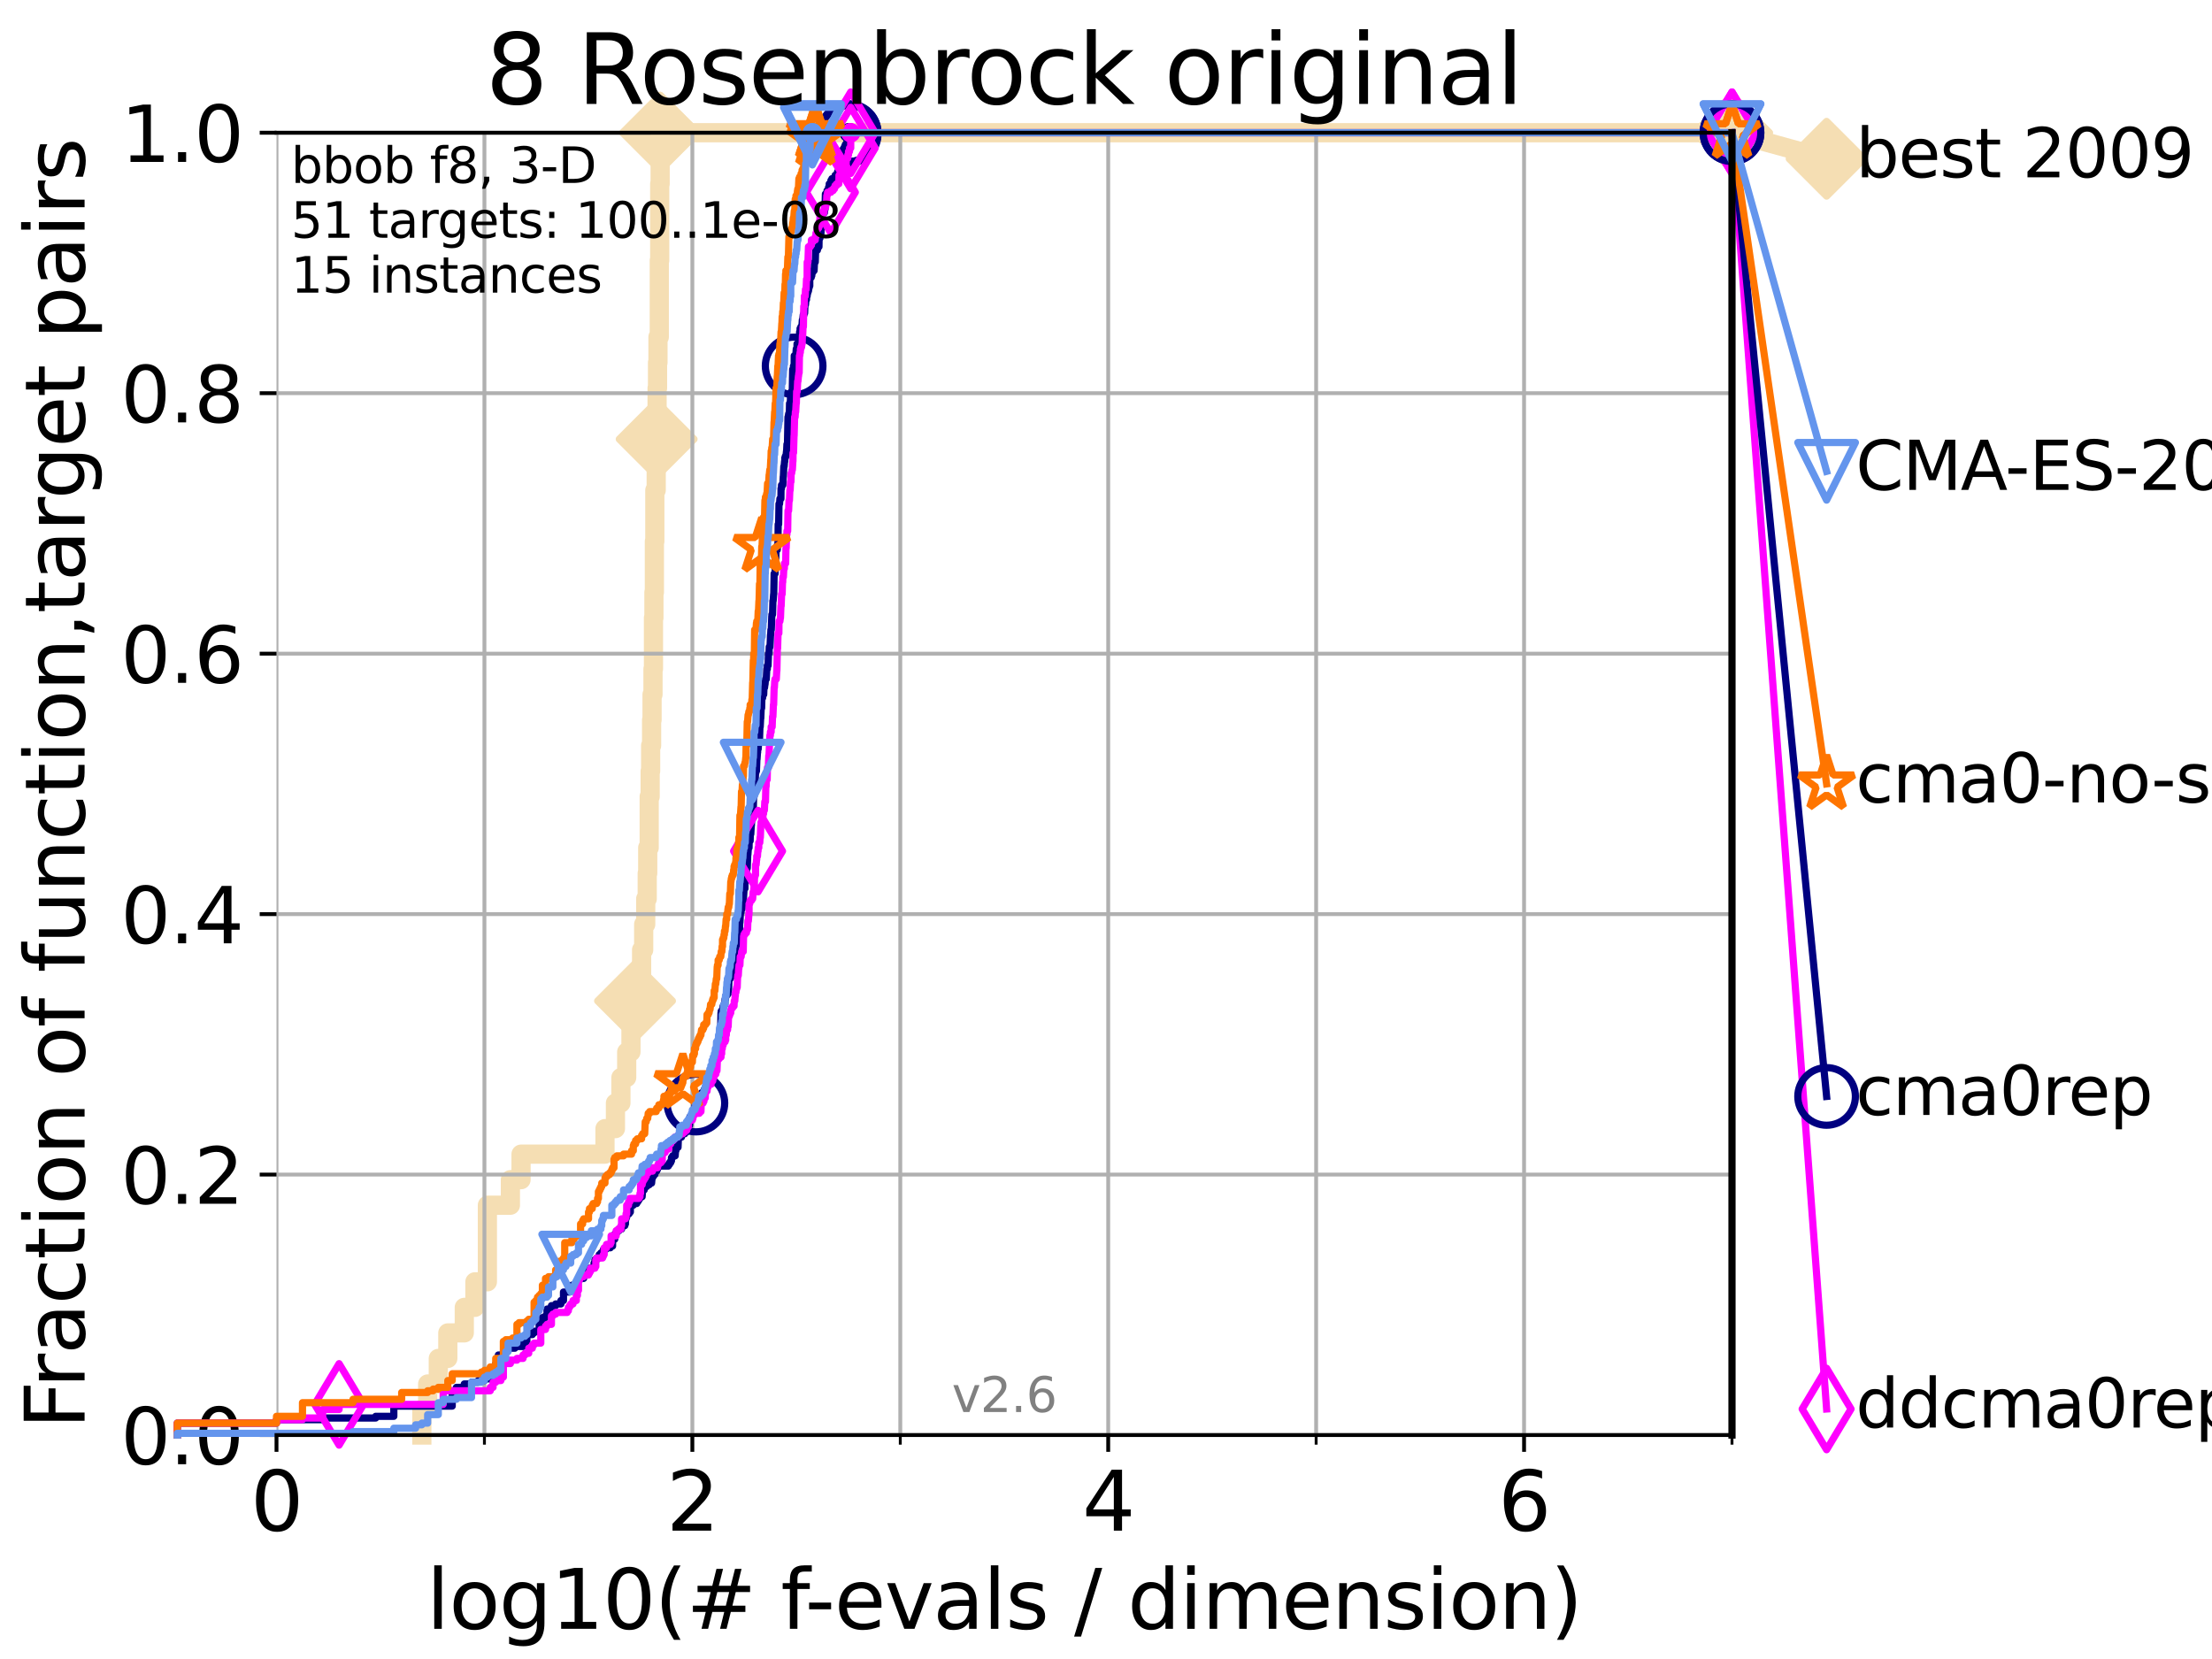 <?xml version="1.0" encoding="utf-8" standalone="no"?>
<!DOCTYPE svg PUBLIC "-//W3C//DTD SVG 1.1//EN"
  "http://www.w3.org/Graphics/SVG/1.1/DTD/svg11.dtd">
<svg xmlns:xlink="http://www.w3.org/1999/xlink" width="460.8pt" height="345.6pt" viewBox="0 0 460.8 345.6" xmlns="http://www.w3.org/2000/svg" version="1.1">
 <defs>
  <style type="text/css">*{stroke-linejoin: round; stroke-linecap: butt}</style>
 </defs>
 <g id="figure_1">
  <g id="patch_1">
   <path d="M 0 345.6 
L 460.8 345.6 
L 460.8 0 
L 0 0 
z
" style="fill: #ffffff"/>
  </g>
  <g id="axes_1">
   <g id="patch_2">
    <path d="M 57.6 298.944 
L 360.806 298.944 
L 360.806 27.648 
L 57.6 27.648 
z
" style="fill: #ffffff"/>
   </g>
   <g id="line2d_1">
    <path d="M 87.876 298.944 
L 87.876 293.624 
L 89.09 293.624 
L 89.09 288.305 
L 91.306 288.305 
L 91.306 282.985 
L 93.288 282.985 
L 93.288 277.666 
L 96.718 277.666 
L 96.718 272.346 
L 98.933 272.346 
L 98.933 267.027 
L 101.532 267.027 
L 101.532 251.068 
L 106.327 251.068 
L 106.327 245.749 
L 108.543 245.749 
L 108.543 240.429 
L 126.029 240.429 
L 126.029 235.11 
L 128.208 235.11 
L 128.208 229.79 
L 129.348 229.79 
L 129.348 224.471 
L 130.553 224.471 
L 130.553 219.151 
L 131.44 219.151 
L 131.44 213.832 
L 132.287 213.832 
L 132.287 208.512 
L 132.984 208.512 
L 132.984 203.192 
L 133.656 203.192 
L 133.656 197.873 
L 134.091 197.873 
L 134.091 192.553 
L 134.516 192.553 
L 134.516 187.234 
L 134.829 187.234 
L 134.829 181.914 
L 134.932 181.914 
L 134.932 176.595 
L 135.238 176.595 
L 135.238 165.956 
L 135.439 165.956 
L 135.439 160.636 
L 135.539 160.636 
L 135.539 155.317 
L 135.737 155.317 
L 135.737 149.997 
L 135.835 149.997 
L 135.835 144.678 
L 136.03 144.678 
L 136.03 139.358 
L 136.127 139.358 
L 136.127 128.719 
L 136.223 128.719 
L 136.223 123.4 
L 136.319 123.4 
L 136.319 112.76 
L 136.414 112.76 
L 136.414 102.121 
L 136.697 102.121 
L 136.697 91.482 
L 136.79 91.482 
L 136.79 86.163 
L 136.883 86.163 
L 136.883 80.843 
L 136.975 80.843 
L 136.975 75.524 
L 137.067 75.524 
L 137.067 70.204 
L 137.341 70.204 
L 137.341 54.246 
L 137.431 54.246 
L 137.431 38.287 
L 137.521 38.287 
L 137.521 27.648 
L 360.806 27.648 
" style="fill: none; stroke: #f5deb3; stroke-width: 4; stroke-linecap: square"/>
   </g>
   <g id="line2d_2">
    <defs>
     <path id="m2394666b90" d="M -0 7.778 
L 7.778 0 
L 0 -7.778 
L -7.778 -0 
z
" style="stroke: #f5deb3; stroke-width: 1.5; stroke-linejoin: miter"/>
    </defs>
    <g>
     <use xlink:href="#m2394666b90" x="132.287" y="208.512" style="fill: #f5deb3; stroke: #f5deb3; stroke-width: 1.5; stroke-linejoin: miter"/>
     <use xlink:href="#m2394666b90" x="136.79" y="91.482" style="fill: #f5deb3; stroke: #f5deb3; stroke-width: 1.5; stroke-linejoin: miter"/>
     <use xlink:href="#m2394666b90" x="137.521" y="27.648" style="fill: #f5deb3; stroke: #f5deb3; stroke-width: 1.5; stroke-linejoin: miter"/>
     <use xlink:href="#m2394666b90" x="137.521" y="27.648" style="fill: #f5deb3; stroke: #f5deb3; stroke-width: 1.5; stroke-linejoin: miter"/>
     <use xlink:href="#m2394666b90" x="360.806" y="27.648" style="fill: #f5deb3; stroke: #f5deb3; stroke-width: 1.5; stroke-linejoin: miter"/>
    </g>
   </g>
   <g id="line2d_3">
    <path style="fill: none; stroke: #f5deb3; stroke-width: 4; stroke-linecap: square"/>
    <g/>
   </g>
   <g id="line2d_4">
    <path d="M 360.806 27.648 
L 380.515 33.074 
" style="fill: none; stroke: #f5deb3; stroke-width: 4; stroke-linecap: square"/>
    <g>
     <use xlink:href="#m2394666b90" x="360.806" y="27.648" style="fill: #f5deb3; stroke: #f5deb3; stroke-width: 1.5; stroke-linejoin: miter"/>
     <use xlink:href="#m2394666b90" x="380.515" y="33.074" style="fill: #f5deb3; stroke: #f5deb3; stroke-width: 1.5; stroke-linejoin: miter"/>
    </g>
   </g>
   <g id="matplotlib.axis_1">
    <g id="xtick_1">
     <g id="line2d_5">
      <path d="M 57.6 298.944 
L 57.6 27.648 
" clip-path="url(#p9738a24fde)" style="fill: none; stroke: #b0b0b0; stroke-width: 0.8; stroke-linecap: square"/>
     </g>
     <g id="line2d_6">
      <defs>
       <path id="m604b8fe185" d="M 0 0 
L 0 3.5 
" style="stroke: #000000; stroke-width: 0.8"/>
      </defs>
      <g>
       <use xlink:href="#m604b8fe185" x="57.6" y="298.944" style="stroke: #000000; stroke-width: 0.8"/>
      </g>
     </g>
     <g id="text_1">
      <!-- 0 -->
      <g transform="translate(52.192 318.861)scale(0.17 -0.17)">
       <defs>
        <path id="DejaVuSans-30" d="M 2034 4250 
Q 1547 4250 1301 3770 
Q 1056 3291 1056 2328 
Q 1056 1369 1301 889 
Q 1547 409 2034 409 
Q 2525 409 2770 889 
Q 3016 1369 3016 2328 
Q 3016 3291 2770 3770 
Q 2525 4250 2034 4250 
z
M 2034 4750 
Q 2819 4750 3233 4129 
Q 3647 3509 3647 2328 
Q 3647 1150 3233 529 
Q 2819 -91 2034 -91 
Q 1250 -91 836 529 
Q 422 1150 422 2328 
Q 422 3509 836 4129 
Q 1250 4750 2034 4750 
z
" transform="scale(0.016)"/>
       </defs>
       <use xlink:href="#DejaVuSans-30"/>
      </g>
     </g>
    </g>
    <g id="xtick_2">
     <g id="line2d_7">
      <path d="M 144.23 298.944 
L 144.23 27.648 
" clip-path="url(#p9738a24fde)" style="fill: none; stroke: #b0b0b0; stroke-width: 0.8; stroke-linecap: square"/>
     </g>
     <g id="line2d_8">
      <g>
       <use xlink:href="#m604b8fe185" x="144.23" y="298.944" style="stroke: #000000; stroke-width: 0.8"/>
      </g>
     </g>
     <g id="text_2">
      <!-- 2 -->
      <g transform="translate(138.822 318.861)scale(0.17 -0.17)">
       <defs>
        <path id="DejaVuSans-32" d="M 1228 531 
L 3431 531 
L 3431 0 
L 469 0 
L 469 531 
Q 828 903 1448 1529 
Q 2069 2156 2228 2338 
Q 2531 2678 2651 2914 
Q 2772 3150 2772 3378 
Q 2772 3750 2511 3984 
Q 2250 4219 1831 4219 
Q 1534 4219 1204 4116 
Q 875 4013 500 3803 
L 500 4441 
Q 881 4594 1212 4672 
Q 1544 4750 1819 4750 
Q 2544 4750 2975 4387 
Q 3406 4025 3406 3419 
Q 3406 3131 3298 2873 
Q 3191 2616 2906 2266 
Q 2828 2175 2409 1742 
Q 1991 1309 1228 531 
z
" transform="scale(0.016)"/>
       </defs>
       <use xlink:href="#DejaVuSans-32"/>
      </g>
     </g>
    </g>
    <g id="xtick_3">
     <g id="line2d_9">
      <path d="M 230.861 298.944 
L 230.861 27.648 
" clip-path="url(#p9738a24fde)" style="fill: none; stroke: #b0b0b0; stroke-width: 0.8; stroke-linecap: square"/>
     </g>
     <g id="line2d_10">
      <g>
       <use xlink:href="#m604b8fe185" x="230.861" y="298.944" style="stroke: #000000; stroke-width: 0.8"/>
      </g>
     </g>
     <g id="text_3">
      <!-- 4 -->
      <g transform="translate(225.453 318.861)scale(0.17 -0.17)">
       <defs>
        <path id="DejaVuSans-34" d="M 2419 4116 
L 825 1625 
L 2419 1625 
L 2419 4116 
z
M 2253 4666 
L 3047 4666 
L 3047 1625 
L 3713 1625 
L 3713 1100 
L 3047 1100 
L 3047 0 
L 2419 0 
L 2419 1100 
L 313 1100 
L 313 1709 
L 2253 4666 
z
" transform="scale(0.016)"/>
       </defs>
       <use xlink:href="#DejaVuSans-34"/>
      </g>
     </g>
    </g>
    <g id="xtick_4">
     <g id="line2d_11">
      <path d="M 317.491 298.944 
L 317.491 27.648 
" clip-path="url(#p9738a24fde)" style="fill: none; stroke: #b0b0b0; stroke-width: 0.8; stroke-linecap: square"/>
     </g>
     <g id="line2d_12">
      <g>
       <use xlink:href="#m604b8fe185" x="317.491" y="298.944" style="stroke: #000000; stroke-width: 0.8"/>
      </g>
     </g>
     <g id="text_4">
      <!-- 6 -->
      <g transform="translate(312.083 318.861)scale(0.17 -0.17)">
       <defs>
        <path id="DejaVuSans-36" d="M 2113 2584 
Q 1688 2584 1439 2293 
Q 1191 2003 1191 1497 
Q 1191 994 1439 701 
Q 1688 409 2113 409 
Q 2538 409 2786 701 
Q 3034 994 3034 1497 
Q 3034 2003 2786 2293 
Q 2538 2584 2113 2584 
z
M 3366 4563 
L 3366 3988 
Q 3128 4100 2886 4159 
Q 2644 4219 2406 4219 
Q 1781 4219 1451 3797 
Q 1122 3375 1075 2522 
Q 1259 2794 1537 2939 
Q 1816 3084 2150 3084 
Q 2853 3084 3261 2657 
Q 3669 2231 3669 1497 
Q 3669 778 3244 343 
Q 2819 -91 2113 -91 
Q 1303 -91 875 529 
Q 447 1150 447 2328 
Q 447 3434 972 4092 
Q 1497 4750 2381 4750 
Q 2619 4750 2861 4703 
Q 3103 4656 3366 4563 
z
" transform="scale(0.016)"/>
       </defs>
       <use xlink:href="#DejaVuSans-36"/>
      </g>
     </g>
    </g>
    <g id="xtick_5">
     <g id="line2d_13">
      <path d="M 100.915 298.944 
L 100.915 27.648 
" clip-path="url(#p9738a24fde)" style="fill: none; stroke: #b0b0b0; stroke-width: 0.8; stroke-linecap: square"/>
     </g>
     <g id="line2d_14">
      <defs>
       <path id="m378382edd2" d="M 0 0 
L 0 2 
" style="stroke: #000000; stroke-width: 0.6"/>
      </defs>
      <g>
       <use xlink:href="#m378382edd2" x="100.915" y="298.944" style="stroke: #000000; stroke-width: 0.6"/>
      </g>
     </g>
    </g>
    <g id="xtick_6">
     <g id="line2d_15">
      <path d="M 187.546 298.944 
L 187.546 27.648 
" clip-path="url(#p9738a24fde)" style="fill: none; stroke: #b0b0b0; stroke-width: 0.8; stroke-linecap: square"/>
     </g>
     <g id="line2d_16">
      <g>
       <use xlink:href="#m378382edd2" x="187.546" y="298.944" style="stroke: #000000; stroke-width: 0.6"/>
      </g>
     </g>
    </g>
    <g id="xtick_7">
     <g id="line2d_17">
      <path d="M 274.176 298.944 
L 274.176 27.648 
" clip-path="url(#p9738a24fde)" style="fill: none; stroke: #b0b0b0; stroke-width: 0.8; stroke-linecap: square"/>
     </g>
     <g id="line2d_18">
      <g>
       <use xlink:href="#m378382edd2" x="274.176" y="298.944" style="stroke: #000000; stroke-width: 0.6"/>
      </g>
     </g>
    </g>
    <g id="xtick_8">
     <g id="line2d_19">
      <path d="M 360.806 298.944 
L 360.806 27.648 
" clip-path="url(#p9738a24fde)" style="fill: none; stroke: #b0b0b0; stroke-width: 0.8; stroke-linecap: square"/>
     </g>
     <g id="line2d_20">
      <g>
       <use xlink:href="#m378382edd2" x="360.806" y="298.944" style="stroke: #000000; stroke-width: 0.6"/>
      </g>
     </g>
    </g>
    <g id="text_5">
     <!-- log10(# f-evals / dimension) -->
     <g transform="translate(88.823 339.314)scale(0.17 -0.17)">
      <defs>
       <path id="DejaVuSans-6c" d="M 603 4863 
L 1178 4863 
L 1178 0 
L 603 0 
L 603 4863 
z
" transform="scale(0.016)"/>
       <path id="DejaVuSans-6f" d="M 1959 3097 
Q 1497 3097 1228 2736 
Q 959 2375 959 1747 
Q 959 1119 1226 758 
Q 1494 397 1959 397 
Q 2419 397 2687 759 
Q 2956 1122 2956 1747 
Q 2956 2369 2687 2733 
Q 2419 3097 1959 3097 
z
M 1959 3584 
Q 2709 3584 3137 3096 
Q 3566 2609 3566 1747 
Q 3566 888 3137 398 
Q 2709 -91 1959 -91 
Q 1206 -91 779 398 
Q 353 888 353 1747 
Q 353 2609 779 3096 
Q 1206 3584 1959 3584 
z
" transform="scale(0.016)"/>
       <path id="DejaVuSans-67" d="M 2906 1791 
Q 2906 2416 2648 2759 
Q 2391 3103 1925 3103 
Q 1463 3103 1205 2759 
Q 947 2416 947 1791 
Q 947 1169 1205 825 
Q 1463 481 1925 481 
Q 2391 481 2648 825 
Q 2906 1169 2906 1791 
z
M 3481 434 
Q 3481 -459 3084 -895 
Q 2688 -1331 1869 -1331 
Q 1566 -1331 1297 -1286 
Q 1028 -1241 775 -1147 
L 775 -588 
Q 1028 -725 1275 -790 
Q 1522 -856 1778 -856 
Q 2344 -856 2625 -561 
Q 2906 -266 2906 331 
L 2906 616 
Q 2728 306 2450 153 
Q 2172 0 1784 0 
Q 1141 0 747 490 
Q 353 981 353 1791 
Q 353 2603 747 3093 
Q 1141 3584 1784 3584 
Q 2172 3584 2450 3431 
Q 2728 3278 2906 2969 
L 2906 3500 
L 3481 3500 
L 3481 434 
z
" transform="scale(0.016)"/>
       <path id="DejaVuSans-31" d="M 794 531 
L 1825 531 
L 1825 4091 
L 703 3866 
L 703 4441 
L 1819 4666 
L 2450 4666 
L 2450 531 
L 3481 531 
L 3481 0 
L 794 0 
L 794 531 
z
" transform="scale(0.016)"/>
       <path id="DejaVuSans-28" d="M 1984 4856 
Q 1566 4138 1362 3434 
Q 1159 2731 1159 2009 
Q 1159 1288 1364 580 
Q 1569 -128 1984 -844 
L 1484 -844 
Q 1016 -109 783 600 
Q 550 1309 550 2009 
Q 550 2706 781 3412 
Q 1013 4119 1484 4856 
L 1984 4856 
z
" transform="scale(0.016)"/>
       <path id="DejaVuSans-23" d="M 3272 2816 
L 2363 2816 
L 2100 1772 
L 3016 1772 
L 3272 2816 
z
M 2803 4594 
L 2478 3297 
L 3391 3297 
L 3719 4594 
L 4219 4594 
L 3897 3297 
L 4872 3297 
L 4872 2816 
L 3775 2816 
L 3519 1772 
L 4513 1772 
L 4513 1294 
L 3397 1294 
L 3072 0 
L 2572 0 
L 2894 1294 
L 1978 1294 
L 1656 0 
L 1153 0 
L 1478 1294 
L 494 1294 
L 494 1772 
L 1594 1772 
L 1856 2816 
L 850 2816 
L 850 3297 
L 1978 3297 
L 2297 4594 
L 2803 4594 
z
" transform="scale(0.016)"/>
       <path id="DejaVuSans-20" transform="scale(0.016)"/>
       <path id="DejaVuSans-66" d="M 2375 4863 
L 2375 4384 
L 1825 4384 
Q 1516 4384 1395 4259 
Q 1275 4134 1275 3809 
L 1275 3500 
L 2222 3500 
L 2222 3053 
L 1275 3053 
L 1275 0 
L 697 0 
L 697 3053 
L 147 3053 
L 147 3500 
L 697 3500 
L 697 3744 
Q 697 4328 969 4595 
Q 1241 4863 1831 4863 
L 2375 4863 
z
" transform="scale(0.016)"/>
       <path id="DejaVuSans-2d" d="M 313 2009 
L 1997 2009 
L 1997 1497 
L 313 1497 
L 313 2009 
z
" transform="scale(0.016)"/>
       <path id="DejaVuSans-65" d="M 3597 1894 
L 3597 1613 
L 953 1613 
Q 991 1019 1311 708 
Q 1631 397 2203 397 
Q 2534 397 2845 478 
Q 3156 559 3463 722 
L 3463 178 
Q 3153 47 2828 -22 
Q 2503 -91 2169 -91 
Q 1331 -91 842 396 
Q 353 884 353 1716 
Q 353 2575 817 3079 
Q 1281 3584 2069 3584 
Q 2775 3584 3186 3129 
Q 3597 2675 3597 1894 
z
M 3022 2063 
Q 3016 2534 2758 2815 
Q 2500 3097 2075 3097 
Q 1594 3097 1305 2825 
Q 1016 2553 972 2059 
L 3022 2063 
z
" transform="scale(0.016)"/>
       <path id="DejaVuSans-76" d="M 191 3500 
L 800 3500 
L 1894 563 
L 2988 3500 
L 3597 3500 
L 2284 0 
L 1503 0 
L 191 3500 
z
" transform="scale(0.016)"/>
       <path id="DejaVuSans-61" d="M 2194 1759 
Q 1497 1759 1228 1600 
Q 959 1441 959 1056 
Q 959 750 1161 570 
Q 1363 391 1709 391 
Q 2188 391 2477 730 
Q 2766 1069 2766 1631 
L 2766 1759 
L 2194 1759 
z
M 3341 1997 
L 3341 0 
L 2766 0 
L 2766 531 
Q 2569 213 2275 61 
Q 1981 -91 1556 -91 
Q 1019 -91 701 211 
Q 384 513 384 1019 
Q 384 1609 779 1909 
Q 1175 2209 1959 2209 
L 2766 2209 
L 2766 2266 
Q 2766 2663 2505 2880 
Q 2244 3097 1772 3097 
Q 1472 3097 1187 3025 
Q 903 2953 641 2809 
L 641 3341 
Q 956 3463 1253 3523 
Q 1550 3584 1831 3584 
Q 2591 3584 2966 3190 
Q 3341 2797 3341 1997 
z
" transform="scale(0.016)"/>
       <path id="DejaVuSans-73" d="M 2834 3397 
L 2834 2853 
Q 2591 2978 2328 3040 
Q 2066 3103 1784 3103 
Q 1356 3103 1142 2972 
Q 928 2841 928 2578 
Q 928 2378 1081 2264 
Q 1234 2150 1697 2047 
L 1894 2003 
Q 2506 1872 2764 1633 
Q 3022 1394 3022 966 
Q 3022 478 2636 193 
Q 2250 -91 1575 -91 
Q 1294 -91 989 -36 
Q 684 19 347 128 
L 347 722 
Q 666 556 975 473 
Q 1284 391 1588 391 
Q 1994 391 2212 530 
Q 2431 669 2431 922 
Q 2431 1156 2273 1281 
Q 2116 1406 1581 1522 
L 1381 1569 
Q 847 1681 609 1914 
Q 372 2147 372 2553 
Q 372 3047 722 3315 
Q 1072 3584 1716 3584 
Q 2034 3584 2315 3537 
Q 2597 3491 2834 3397 
z
" transform="scale(0.016)"/>
       <path id="DejaVuSans-2f" d="M 1625 4666 
L 2156 4666 
L 531 -594 
L 0 -594 
L 1625 4666 
z
" transform="scale(0.016)"/>
       <path id="DejaVuSans-64" d="M 2906 2969 
L 2906 4863 
L 3481 4863 
L 3481 0 
L 2906 0 
L 2906 525 
Q 2725 213 2448 61 
Q 2172 -91 1784 -91 
Q 1150 -91 751 415 
Q 353 922 353 1747 
Q 353 2572 751 3078 
Q 1150 3584 1784 3584 
Q 2172 3584 2448 3432 
Q 2725 3281 2906 2969 
z
M 947 1747 
Q 947 1113 1208 752 
Q 1469 391 1925 391 
Q 2381 391 2643 752 
Q 2906 1113 2906 1747 
Q 2906 2381 2643 2742 
Q 2381 3103 1925 3103 
Q 1469 3103 1208 2742 
Q 947 2381 947 1747 
z
" transform="scale(0.016)"/>
       <path id="DejaVuSans-69" d="M 603 3500 
L 1178 3500 
L 1178 0 
L 603 0 
L 603 3500 
z
M 603 4863 
L 1178 4863 
L 1178 4134 
L 603 4134 
L 603 4863 
z
" transform="scale(0.016)"/>
       <path id="DejaVuSans-6d" d="M 3328 2828 
Q 3544 3216 3844 3400 
Q 4144 3584 4550 3584 
Q 5097 3584 5394 3201 
Q 5691 2819 5691 2113 
L 5691 0 
L 5113 0 
L 5113 2094 
Q 5113 2597 4934 2840 
Q 4756 3084 4391 3084 
Q 3944 3084 3684 2787 
Q 3425 2491 3425 1978 
L 3425 0 
L 2847 0 
L 2847 2094 
Q 2847 2600 2669 2842 
Q 2491 3084 2119 3084 
Q 1678 3084 1418 2786 
Q 1159 2488 1159 1978 
L 1159 0 
L 581 0 
L 581 3500 
L 1159 3500 
L 1159 2956 
Q 1356 3278 1631 3431 
Q 1906 3584 2284 3584 
Q 2666 3584 2933 3390 
Q 3200 3197 3328 2828 
z
" transform="scale(0.016)"/>
       <path id="DejaVuSans-6e" d="M 3513 2113 
L 3513 0 
L 2938 0 
L 2938 2094 
Q 2938 2591 2744 2837 
Q 2550 3084 2163 3084 
Q 1697 3084 1428 2787 
Q 1159 2491 1159 1978 
L 1159 0 
L 581 0 
L 581 3500 
L 1159 3500 
L 1159 2956 
Q 1366 3272 1645 3428 
Q 1925 3584 2291 3584 
Q 2894 3584 3203 3211 
Q 3513 2838 3513 2113 
z
" transform="scale(0.016)"/>
       <path id="DejaVuSans-29" d="M 513 4856 
L 1013 4856 
Q 1481 4119 1714 3412 
Q 1947 2706 1947 2009 
Q 1947 1309 1714 600 
Q 1481 -109 1013 -844 
L 513 -844 
Q 928 -128 1133 580 
Q 1338 1288 1338 2009 
Q 1338 2731 1133 3434 
Q 928 4138 513 4856 
z
" transform="scale(0.016)"/>
      </defs>
      <use xlink:href="#DejaVuSans-6c"/>
      <use xlink:href="#DejaVuSans-6f" x="27.783"/>
      <use xlink:href="#DejaVuSans-67" x="88.965"/>
      <use xlink:href="#DejaVuSans-31" x="152.441"/>
      <use xlink:href="#DejaVuSans-30" x="216.064"/>
      <use xlink:href="#DejaVuSans-28" x="279.688"/>
      <use xlink:href="#DejaVuSans-23" x="318.701"/>
      <use xlink:href="#DejaVuSans-20" x="402.49"/>
      <use xlink:href="#DejaVuSans-66" x="434.277"/>
      <use xlink:href="#DejaVuSans-2d" x="463.982"/>
      <use xlink:href="#DejaVuSans-65" x="500.066"/>
      <use xlink:href="#DejaVuSans-76" x="561.59"/>
      <use xlink:href="#DejaVuSans-61" x="620.77"/>
      <use xlink:href="#DejaVuSans-6c" x="682.049"/>
      <use xlink:href="#DejaVuSans-73" x="709.832"/>
      <use xlink:href="#DejaVuSans-20" x="761.932"/>
      <use xlink:href="#DejaVuSans-2f" x="793.719"/>
      <use xlink:href="#DejaVuSans-20" x="827.41"/>
      <use xlink:href="#DejaVuSans-64" x="859.197"/>
      <use xlink:href="#DejaVuSans-69" x="922.674"/>
      <use xlink:href="#DejaVuSans-6d" x="950.457"/>
      <use xlink:href="#DejaVuSans-65" x="1047.869"/>
      <use xlink:href="#DejaVuSans-6e" x="1109.393"/>
      <use xlink:href="#DejaVuSans-73" x="1172.771"/>
      <use xlink:href="#DejaVuSans-69" x="1224.871"/>
      <use xlink:href="#DejaVuSans-6f" x="1252.654"/>
      <use xlink:href="#DejaVuSans-6e" x="1313.836"/>
      <use xlink:href="#DejaVuSans-29" x="1377.215"/>
     </g>
    </g>
   </g>
   <g id="matplotlib.axis_2">
    <g id="ytick_1">
     <g id="line2d_21">
      <path d="M 57.6 298.944 
L 360.806 298.944 
" clip-path="url(#p9738a24fde)" style="fill: none; stroke: #b0b0b0; stroke-width: 0.8; stroke-linecap: square"/>
     </g>
     <g id="line2d_22">
      <defs>
       <path id="m17d09c6d6e" d="M 0 0 
L -3.5 0 
" style="stroke: #000000; stroke-width: 0.8"/>
      </defs>
      <g>
       <use xlink:href="#m17d09c6d6e" x="57.6" y="298.944" style="stroke: #000000; stroke-width: 0.8"/>
      </g>
     </g>
     <g id="text_6">
      <!-- 0.0 -->
      <g transform="translate(25.155 305.023)scale(0.16 -0.16)">
       <defs>
        <path id="DejaVuSans-2e" d="M 684 794 
L 1344 794 
L 1344 0 
L 684 0 
L 684 794 
z
" transform="scale(0.016)"/>
       </defs>
       <use xlink:href="#DejaVuSans-30"/>
       <use xlink:href="#DejaVuSans-2e" x="63.623"/>
       <use xlink:href="#DejaVuSans-30" x="95.41"/>
      </g>
     </g>
    </g>
    <g id="ytick_2">
     <g id="line2d_23">
      <path d="M 57.6 244.685 
L 360.806 244.685 
" clip-path="url(#p9738a24fde)" style="fill: none; stroke: #b0b0b0; stroke-width: 0.8; stroke-linecap: square"/>
     </g>
     <g id="line2d_24">
      <g>
       <use xlink:href="#m17d09c6d6e" x="57.6" y="244.685" style="stroke: #000000; stroke-width: 0.8"/>
      </g>
     </g>
     <g id="text_7">
      <!-- 0.2 -->
      <g transform="translate(25.155 250.764)scale(0.16 -0.16)">
       <use xlink:href="#DejaVuSans-30"/>
       <use xlink:href="#DejaVuSans-2e" x="63.623"/>
       <use xlink:href="#DejaVuSans-32" x="95.41"/>
      </g>
     </g>
    </g>
    <g id="ytick_3">
     <g id="line2d_25">
      <path d="M 57.6 190.426 
L 360.806 190.426 
" clip-path="url(#p9738a24fde)" style="fill: none; stroke: #b0b0b0; stroke-width: 0.8; stroke-linecap: square"/>
     </g>
     <g id="line2d_26">
      <g>
       <use xlink:href="#m17d09c6d6e" x="57.6" y="190.426" style="stroke: #000000; stroke-width: 0.8"/>
      </g>
     </g>
     <g id="text_8">
      <!-- 0.4 -->
      <g transform="translate(25.155 196.504)scale(0.16 -0.16)">
       <use xlink:href="#DejaVuSans-30"/>
       <use xlink:href="#DejaVuSans-2e" x="63.623"/>
       <use xlink:href="#DejaVuSans-34" x="95.41"/>
      </g>
     </g>
    </g>
    <g id="ytick_4">
     <g id="line2d_27">
      <path d="M 57.6 136.166 
L 360.806 136.166 
" clip-path="url(#p9738a24fde)" style="fill: none; stroke: #b0b0b0; stroke-width: 0.8; stroke-linecap: square"/>
     </g>
     <g id="line2d_28">
      <g>
       <use xlink:href="#m17d09c6d6e" x="57.6" y="136.166" style="stroke: #000000; stroke-width: 0.8"/>
      </g>
     </g>
     <g id="text_9">
      <!-- 0.6 -->
      <g transform="translate(25.155 142.245)scale(0.16 -0.16)">
       <use xlink:href="#DejaVuSans-30"/>
       <use xlink:href="#DejaVuSans-2e" x="63.623"/>
       <use xlink:href="#DejaVuSans-36" x="95.41"/>
      </g>
     </g>
    </g>
    <g id="ytick_5">
     <g id="line2d_29">
      <path d="M 57.6 81.907 
L 360.806 81.907 
" clip-path="url(#p9738a24fde)" style="fill: none; stroke: #b0b0b0; stroke-width: 0.8; stroke-linecap: square"/>
     </g>
     <g id="line2d_30">
      <g>
       <use xlink:href="#m17d09c6d6e" x="57.6" y="81.907" style="stroke: #000000; stroke-width: 0.8"/>
      </g>
     </g>
     <g id="text_10">
      <!-- 0.8 -->
      <g transform="translate(25.155 87.986)scale(0.16 -0.16)">
       <defs>
        <path id="DejaVuSans-38" d="M 2034 2216 
Q 1584 2216 1326 1975 
Q 1069 1734 1069 1313 
Q 1069 891 1326 650 
Q 1584 409 2034 409 
Q 2484 409 2743 651 
Q 3003 894 3003 1313 
Q 3003 1734 2745 1975 
Q 2488 2216 2034 2216 
z
M 1403 2484 
Q 997 2584 770 2862 
Q 544 3141 544 3541 
Q 544 4100 942 4425 
Q 1341 4750 2034 4750 
Q 2731 4750 3128 4425 
Q 3525 4100 3525 3541 
Q 3525 3141 3298 2862 
Q 3072 2584 2669 2484 
Q 3125 2378 3379 2068 
Q 3634 1759 3634 1313 
Q 3634 634 3220 271 
Q 2806 -91 2034 -91 
Q 1263 -91 848 271 
Q 434 634 434 1313 
Q 434 1759 690 2068 
Q 947 2378 1403 2484 
z
M 1172 3481 
Q 1172 3119 1398 2916 
Q 1625 2713 2034 2713 
Q 2441 2713 2670 2916 
Q 2900 3119 2900 3481 
Q 2900 3844 2670 4047 
Q 2441 4250 2034 4250 
Q 1625 4250 1398 4047 
Q 1172 3844 1172 3481 
z
" transform="scale(0.016)"/>
       </defs>
       <use xlink:href="#DejaVuSans-30"/>
       <use xlink:href="#DejaVuSans-2e" x="63.623"/>
       <use xlink:href="#DejaVuSans-38" x="95.41"/>
      </g>
     </g>
    </g>
    <g id="ytick_6">
     <g id="line2d_31">
      <path d="M 57.6 27.648 
L 360.806 27.648 
" clip-path="url(#p9738a24fde)" style="fill: none; stroke: #b0b0b0; stroke-width: 0.8; stroke-linecap: square"/>
     </g>
     <g id="line2d_32">
      <g>
       <use xlink:href="#m17d09c6d6e" x="57.6" y="27.648" style="stroke: #000000; stroke-width: 0.8"/>
      </g>
     </g>
     <g id="text_11">
      <!-- 1.0 -->
      <g transform="translate(25.155 33.727)scale(0.16 -0.16)">
       <use xlink:href="#DejaVuSans-31"/>
       <use xlink:href="#DejaVuSans-2e" x="63.623"/>
       <use xlink:href="#DejaVuSans-30" x="95.41"/>
      </g>
     </g>
    </g>
    <g id="text_12">
     <!-- Fraction of function,target pairs -->
     <g transform="translate(17.62 297.681)rotate(-90)scale(0.17 -0.17)">
      <defs>
       <path id="DejaVuSans-46" d="M 628 4666 
L 3309 4666 
L 3309 4134 
L 1259 4134 
L 1259 2759 
L 3109 2759 
L 3109 2228 
L 1259 2228 
L 1259 0 
L 628 0 
L 628 4666 
z
" transform="scale(0.016)"/>
       <path id="DejaVuSans-72" d="M 2631 2963 
Q 2534 3019 2420 3045 
Q 2306 3072 2169 3072 
Q 1681 3072 1420 2755 
Q 1159 2438 1159 1844 
L 1159 0 
L 581 0 
L 581 3500 
L 1159 3500 
L 1159 2956 
Q 1341 3275 1631 3429 
Q 1922 3584 2338 3584 
Q 2397 3584 2469 3576 
Q 2541 3569 2628 3553 
L 2631 2963 
z
" transform="scale(0.016)"/>
       <path id="DejaVuSans-63" d="M 3122 3366 
L 3122 2828 
Q 2878 2963 2633 3030 
Q 2388 3097 2138 3097 
Q 1578 3097 1268 2742 
Q 959 2388 959 1747 
Q 959 1106 1268 751 
Q 1578 397 2138 397 
Q 2388 397 2633 464 
Q 2878 531 3122 666 
L 3122 134 
Q 2881 22 2623 -34 
Q 2366 -91 2075 -91 
Q 1284 -91 818 406 
Q 353 903 353 1747 
Q 353 2603 823 3093 
Q 1294 3584 2113 3584 
Q 2378 3584 2631 3529 
Q 2884 3475 3122 3366 
z
" transform="scale(0.016)"/>
       <path id="DejaVuSans-74" d="M 1172 4494 
L 1172 3500 
L 2356 3500 
L 2356 3053 
L 1172 3053 
L 1172 1153 
Q 1172 725 1289 603 
Q 1406 481 1766 481 
L 2356 481 
L 2356 0 
L 1766 0 
Q 1100 0 847 248 
Q 594 497 594 1153 
L 594 3053 
L 172 3053 
L 172 3500 
L 594 3500 
L 594 4494 
L 1172 4494 
z
" transform="scale(0.016)"/>
       <path id="DejaVuSans-75" d="M 544 1381 
L 544 3500 
L 1119 3500 
L 1119 1403 
Q 1119 906 1312 657 
Q 1506 409 1894 409 
Q 2359 409 2629 706 
Q 2900 1003 2900 1516 
L 2900 3500 
L 3475 3500 
L 3475 0 
L 2900 0 
L 2900 538 
Q 2691 219 2414 64 
Q 2138 -91 1772 -91 
Q 1169 -91 856 284 
Q 544 659 544 1381 
z
M 1991 3584 
L 1991 3584 
z
" transform="scale(0.016)"/>
       <path id="DejaVuSans-2c" d="M 750 794 
L 1409 794 
L 1409 256 
L 897 -744 
L 494 -744 
L 750 256 
L 750 794 
z
" transform="scale(0.016)"/>
       <path id="DejaVuSans-70" d="M 1159 525 
L 1159 -1331 
L 581 -1331 
L 581 3500 
L 1159 3500 
L 1159 2969 
Q 1341 3281 1617 3432 
Q 1894 3584 2278 3584 
Q 2916 3584 3314 3078 
Q 3713 2572 3713 1747 
Q 3713 922 3314 415 
Q 2916 -91 2278 -91 
Q 1894 -91 1617 61 
Q 1341 213 1159 525 
z
M 3116 1747 
Q 3116 2381 2855 2742 
Q 2594 3103 2138 3103 
Q 1681 3103 1420 2742 
Q 1159 2381 1159 1747 
Q 1159 1113 1420 752 
Q 1681 391 2138 391 
Q 2594 391 2855 752 
Q 3116 1113 3116 1747 
z
" transform="scale(0.016)"/>
      </defs>
      <use xlink:href="#DejaVuSans-46"/>
      <use xlink:href="#DejaVuSans-72" x="50.27"/>
      <use xlink:href="#DejaVuSans-61" x="91.383"/>
      <use xlink:href="#DejaVuSans-63" x="152.662"/>
      <use xlink:href="#DejaVuSans-74" x="207.643"/>
      <use xlink:href="#DejaVuSans-69" x="246.852"/>
      <use xlink:href="#DejaVuSans-6f" x="274.635"/>
      <use xlink:href="#DejaVuSans-6e" x="335.816"/>
      <use xlink:href="#DejaVuSans-20" x="399.195"/>
      <use xlink:href="#DejaVuSans-6f" x="430.982"/>
      <use xlink:href="#DejaVuSans-66" x="492.164"/>
      <use xlink:href="#DejaVuSans-20" x="527.369"/>
      <use xlink:href="#DejaVuSans-66" x="559.156"/>
      <use xlink:href="#DejaVuSans-75" x="594.361"/>
      <use xlink:href="#DejaVuSans-6e" x="657.74"/>
      <use xlink:href="#DejaVuSans-63" x="721.119"/>
      <use xlink:href="#DejaVuSans-74" x="776.1"/>
      <use xlink:href="#DejaVuSans-69" x="815.309"/>
      <use xlink:href="#DejaVuSans-6f" x="843.092"/>
      <use xlink:href="#DejaVuSans-6e" x="904.273"/>
      <use xlink:href="#DejaVuSans-2c" x="967.652"/>
      <use xlink:href="#DejaVuSans-74" x="999.439"/>
      <use xlink:href="#DejaVuSans-61" x="1038.648"/>
      <use xlink:href="#DejaVuSans-72" x="1099.928"/>
      <use xlink:href="#DejaVuSans-67" x="1139.291"/>
      <use xlink:href="#DejaVuSans-65" x="1202.768"/>
      <use xlink:href="#DejaVuSans-74" x="1264.291"/>
      <use xlink:href="#DejaVuSans-20" x="1303.5"/>
      <use xlink:href="#DejaVuSans-70" x="1335.287"/>
      <use xlink:href="#DejaVuSans-61" x="1398.764"/>
      <use xlink:href="#DejaVuSans-69" x="1460.043"/>
      <use xlink:href="#DejaVuSans-72" x="1487.826"/>
      <use xlink:href="#DejaVuSans-73" x="1528.939"/>
     </g>
    </g>
   </g>
   <g id="line2d_33">
    <defs>
     <path id="m4d629d8c91" d="M 0 1.5 
C 0.398 1.5 0.779 1.342 1.061 1.061 
C 1.342 0.779 1.5 0.398 1.5 0 
C 1.5 -0.398 1.342 -0.779 1.061 -1.061 
C 0.779 -1.342 0.398 -1.5 0 -1.5 
C -0.398 -1.5 -0.779 -1.342 -1.061 -1.061 
C -1.342 -0.779 -1.5 -0.398 -1.5 0 
C -1.5 0.398 -1.342 0.779 -1.061 1.061 
C -0.779 1.342 -0.398 1.5 0 1.5 
z
" style="stroke: #f5deb3"/>
    </defs>
    <g>
     <use xlink:href="#m4d629d8c91" x="137.521" y="27.648" style="fill: #f5deb3; stroke: #f5deb3"/>
     <use xlink:href="#m4d629d8c91" x="137.521" y="27.648" style="fill: #f5deb3; stroke: #f5deb3"/>
    </g>
   </g>
   <g id="line2d_34">
    <defs>
     <path id="m8cbbe38f59" d="M 0 1.5 
C 0.398 1.5 0.779 1.342 1.061 1.061 
C 1.342 0.779 1.5 0.398 1.5 0 
C 1.5 -0.398 1.342 -0.779 1.061 -1.061 
C 0.779 -1.342 0.398 -1.5 0 -1.5 
C -0.398 -1.5 -0.779 -1.342 -1.061 -1.061 
C -1.342 -0.779 -1.5 -0.398 -1.5 0 
C -1.5 0.398 -1.342 0.779 -1.061 1.061 
C -0.779 1.342 -0.398 1.5 0 1.5 
z
" style="stroke: #000080"/>
    </defs>
    <g>
     <use xlink:href="#m8cbbe38f59" x="176.883" y="27.648" style="fill: #000080; stroke: #000080"/>
     <use xlink:href="#m8cbbe38f59" x="176.883" y="27.648" style="fill: #000080; stroke: #000080"/>
    </g>
   </g>
   <g id="line2d_35">
    <path d="M 36.933 298.944 
L 36.933 296.462 
L 57.6 296.462 
L 57.6 295.752 
L 67.209 295.752 
L 67.209 295.398 
L 78.267 295.398 
L 78.267 295.043 
L 82.042 295.043 
L 82.042 292.915 
L 94.206 292.915 
L 94.206 289.723 
L 95.081 289.723 
L 95.081 289.014 
L 96.718 289.014 
L 96.718 288.305 
L 98.223 288.305 
L 98.223 287.95 
L 99.617 287.95 
L 99.617 287.596 
L 100.915 287.596 
L 100.915 287.241 
L 102.708 287.241 
L 102.708 285.113 
L 103.27 285.113 
L 103.27 284.049 
L 103.815 284.049 
L 103.815 282.276 
L 104.86 282.276 
L 104.86 281.567 
L 105.362 281.567 
L 105.362 280.858 
L 107.245 280.858 
L 107.245 280.503 
L 108.956 280.503 
L 108.956 279.794 
L 109.361 279.794 
L 109.361 279.439 
L 109.757 279.439 
L 109.757 278.021 
L 110.897 278.021 
L 110.897 277.666 
L 111.262 277.666 
L 111.262 277.311 
L 112.318 277.311 
L 112.318 275.893 
L 112.657 275.893 
L 112.657 275.538 
L 112.989 275.538 
L 112.989 274.474 
L 113.638 274.474 
L 113.638 274.12 
L 113.954 274.12 
L 113.954 272.701 
L 114.872 272.701 
L 114.872 271.992 
L 115.747 271.992 
L 115.747 271.637 
L 116.854 271.637 
L 116.854 270.928 
L 117.384 270.928 
L 117.384 269.155 
L 118.647 269.155 
L 118.647 268.091 
L 119.129 268.091 
L 119.129 267.736 
L 120.059 267.736 
L 120.059 267.027 
L 120.284 267.027 
L 120.284 266.672 
L 120.727 266.672 
L 120.727 266.318 
L 121.582 266.318 
L 121.582 265.608 
L 121.79 265.608 
L 121.79 265.254 
L 121.995 265.254 
L 121.995 264.899 
L 122.796 264.899 
L 122.796 264.19 
L 123.564 264.19 
L 123.564 263.835 
L 123.751 263.835 
L 123.751 263.126 
L 123.936 263.126 
L 123.936 262.417 
L 124.302 262.417 
L 124.302 262.062 
L 124.837 262.062 
L 124.837 261.353 
L 125.185 261.353 
L 125.185 260.998 
L 125.696 260.998 
L 125.696 260.289 
L 126.193 260.289 
L 126.193 259.934 
L 127.15 259.934 
L 127.15 259.579 
L 127.61 259.579 
L 127.61 258.161 
L 128.06 258.161 
L 128.06 257.097 
L 128.354 257.097 
L 128.354 256.742 
L 128.499 256.742 
L 128.499 256.388 
L 128.928 256.388 
L 128.928 256.033 
L 129.486 256.033 
L 129.486 255.678 
L 129.623 255.678 
L 129.623 255.324 
L 130.16 255.324 
L 130.16 254.969 
L 130.292 254.969 
L 130.292 253.905 
L 130.423 253.905 
L 130.423 253.551 
L 130.553 253.551 
L 130.553 252.841 
L 131.065 252.841 
L 131.065 252.487 
L 131.316 252.487 
L 131.316 251.423 
L 131.44 251.423 
L 131.44 251.068 
L 131.929 251.068 
L 131.929 250.714 
L 132.639 250.714 
L 132.639 250.359 
L 132.87 250.359 
L 132.87 250.004 
L 133.098 250.004 
L 133.098 249.65 
L 133.323 249.65 
L 133.323 249.295 
L 133.766 249.295 
L 133.875 247.877 
L 134.198 247.877 
L 134.198 247.167 
L 134.725 247.167 
L 134.725 246.813 
L 135.238 246.813 
L 135.238 246.458 
L 135.737 246.458 
L 135.835 245.394 
L 135.933 245.394 
L 135.933 245.039 
L 136.127 245.039 
L 136.127 244.685 
L 136.414 244.685 
L 136.509 243.976 
L 136.79 243.976 
L 136.79 243.621 
L 136.975 243.621 
L 137.067 242.912 
L 139.232 242.912 
L 139.232 242.557 
L 139.476 242.557 
L 139.476 242.202 
L 139.717 242.202 
L 139.717 241.848 
L 139.875 241.848 
L 139.875 241.138 
L 140.111 241.138 
L 140.111 240.784 
L 140.65 240.784 
L 140.725 239.72 
L 140.801 239.72 
L 140.801 239.011 
L 141.247 239.011 
L 141.32 237.237 
L 141.393 237.237 
L 141.393 236.883 
L 141.968 236.883 
L 141.968 236.174 
L 142.662 236.174 
L 142.662 235.819 
L 143 235.819 
L 143.066 235.11 
L 143.133 235.11 
L 143.133 234.755 
L 143.265 234.755 
L 143.265 234.4 
L 143.657 234.4 
L 143.722 232.627 
L 144.168 232.627 
L 144.168 232.273 
L 144.418 232.273 
L 144.418 231.918 
L 144.541 231.918 
L 144.541 231.563 
L 144.786 231.563 
L 144.786 229.79 
L 144.968 229.79 
L 144.968 229.435 
L 145.208 229.435 
L 145.208 229.081 
L 145.444 229.081 
L 145.503 228.372 
L 146.08 228.372 
L 146.137 227.662 
L 146.695 227.662 
L 146.695 226.953 
L 146.914 226.953 
L 146.914 226.598 
L 147.076 226.598 
L 147.184 225.534 
L 147.555 225.534 
L 147.66 224.825 
L 147.816 224.825 
L 147.868 223.761 
L 148.226 223.761 
L 148.327 222.697 
L 148.528 222.697 
L 148.628 221.634 
L 148.677 221.634 
L 148.677 221.279 
L 148.825 221.279 
L 148.923 220.57 
L 149.021 220.57 
L 149.118 219.86 
L 149.262 219.86 
L 149.358 218.796 
L 149.595 218.796 
L 149.689 218.087 
L 149.736 218.087 
L 149.783 215.959 
L 149.969 215.959 
L 150.061 214.895 
L 150.107 214.895 
L 150.198 210.994 
L 150.244 210.994 
L 150.244 210.64 
L 150.47 210.64 
L 150.47 210.285 
L 150.605 210.285 
L 150.649 209.576 
L 150.827 209.576 
L 150.827 209.221 
L 151.003 209.221 
L 151.046 208.157 
L 151.133 208.157 
L 151.177 207.448 
L 151.349 207.448 
L 151.349 207.093 
L 151.648 207.093 
L 151.648 206.384 
L 151.774 206.384 
L 151.858 203.902 
L 152.107 203.902 
L 152.107 203.547 
L 152.353 203.547 
L 152.353 203.192 
L 152.475 203.192 
L 152.555 200.71 
L 152.796 200.71 
L 152.875 199.646 
L 152.914 199.646 
L 152.993 198.582 
L 153.072 198.582 
L 153.072 198.228 
L 153.228 198.228 
L 153.306 196.809 
L 153.498 196.809 
L 153.498 196.454 
L 153.613 196.454 
L 153.613 195.745 
L 153.727 195.745 
L 153.727 195.036 
L 154.027 195.036 
L 154.101 192.199 
L 154.138 192.199 
L 154.249 190.071 
L 154.359 190.071 
L 154.432 189.362 
L 154.578 189.362 
L 154.65 188.298 
L 154.758 188.298 
L 154.865 186.879 
L 154.9 186.879 
L 155.007 185.106 
L 155.183 185.106 
L 155.183 183.688 
L 155.322 183.688 
L 155.392 181.56 
L 155.495 181.56 
L 155.53 180.85 
L 155.667 180.85 
L 155.769 178.013 
L 155.803 178.013 
L 155.904 176.595 
L 156.039 176.595 
L 156.072 175.176 
L 156.272 175.176 
L 156.305 173.758 
L 156.403 173.758 
L 156.502 171.985 
L 156.534 171.985 
L 156.599 170.211 
L 156.729 170.211 
L 156.825 168.793 
L 156.921 168.793 
L 156.985 165.956 
L 157.081 165.956 
L 157.175 163.119 
L 157.207 163.119 
L 157.27 162.409 
L 157.332 162.409 
L 157.395 160.991 
L 157.457 160.991 
L 157.457 160.636 
L 157.581 160.636 
L 157.673 158.154 
L 157.703 158.154 
L 157.795 156.735 
L 157.826 156.735 
L 157.826 156.026 
L 157.947 156.026 
L 158.037 154.607 
L 158.068 154.607 
L 158.068 154.253 
L 158.217 154.253 
L 158.306 151.416 
L 158.366 151.416 
L 158.454 149.643 
L 158.484 149.643 
L 158.572 147.515 
L 158.659 147.515 
L 158.717 145.387 
L 158.862 145.387 
L 158.948 144.678 
L 159.091 144.678 
L 159.148 143.259 
L 159.261 143.259 
L 159.345 142.55 
L 159.373 142.55 
L 159.457 141.486 
L 159.624 141.486 
L 159.734 139.358 
L 159.844 139.358 
L 159.844 138.649 
L 160.007 138.649 
L 160.089 136.166 
L 160.196 136.166 
L 160.25 134.748 
L 160.41 134.748 
L 160.516 132.265 
L 160.542 132.265 
L 160.595 131.202 
L 160.673 131.202 
L 160.778 128.364 
L 160.804 128.364 
L 160.804 128.01 
L 160.933 128.01 
L 161.01 125.173 
L 161.062 125.173 
L 161.164 123.754 
L 161.189 123.754 
L 161.266 119.499 
L 161.467 119.499 
L 161.492 116.307 
L 161.617 116.307 
L 161.667 114.534 
L 161.913 114.534 
L 161.962 113.47 
L 162.06 113.47 
L 162.108 109.214 
L 162.205 109.214 
L 162.277 104.958 
L 162.397 104.958 
L 162.468 103.895 
L 162.681 103.895 
L 162.705 101.767 
L 162.799 101.767 
L 162.799 101.058 
L 163.077 101.058 
L 163.169 99.284 
L 163.192 99.284 
L 163.283 97.157 
L 163.351 97.157 
L 163.442 96.093 
L 163.487 96.093 
L 163.487 95.383 
L 163.599 95.383 
L 163.599 95.029 
L 163.733 95.029 
L 163.844 93.965 
L 163.866 93.965 
L 163.932 92.546 
L 164.042 92.546 
L 164.151 86.872 
L 164.194 86.872 
L 164.302 86.163 
L 164.431 86.163 
L 164.474 84.035 
L 164.623 84.035 
L 164.687 82.616 
L 164.771 82.616 
L 164.855 81.553 
L 165.043 81.553 
L 165.126 76.942 
L 165.29 76.942 
L 165.29 76.233 
L 165.433 76.233 
L 165.453 74.105 
L 165.775 74.105 
L 165.874 72.687 
L 166.033 72.687 
L 166.033 71.623 
L 166.306 71.623 
L 166.403 70.914 
L 166.499 70.914 
L 166.576 69.14 
L 166.671 69.14 
L 166.671 68.431 
L 166.841 68.431 
L 166.841 68.076 
L 167.048 68.076 
L 167.141 66.658 
L 167.215 66.658 
L 167.325 65.594 
L 167.472 65.594 
L 167.472 65.239 
L 167.617 65.239 
L 167.689 63.466 
L 167.797 63.466 
L 167.886 62.402 
L 168.011 62.402 
L 168.011 61.693 
L 168.134 61.693 
L 168.222 60.984 
L 168.292 60.984 
L 168.292 60.629 
L 168.414 60.629 
L 168.517 59.92 
L 168.569 59.92 
L 168.569 59.565 
L 168.689 59.565 
L 168.689 57.792 
L 168.994 57.792 
L 168.994 57.437 
L 169.111 57.437 
L 169.111 56.728 
L 169.327 56.728 
L 169.327 56.373 
L 169.59 56.373 
L 169.671 54.6 
L 169.832 54.6 
L 169.913 52.118 
L 170.277 52.118 
L 170.371 51.409 
L 170.604 51.409 
L 170.635 49.635 
L 170.804 49.635 
L 170.895 48.571 
L 171.031 48.571 
L 171.062 45.734 
L 171.227 45.734 
L 171.227 44.67 
L 171.36 44.67 
L 171.36 44.316 
L 171.742 44.316 
L 171.814 43.607 
L 171.858 43.607 
L 171.944 40.415 
L 172.244 40.415 
L 172.286 39.706 
L 172.538 39.706 
L 172.608 38.996 
L 172.732 38.996 
L 172.746 38.287 
L 173.101 38.287 
L 173.101 37.578 
L 173.302 37.578 
L 173.302 37.223 
L 173.972 37.223 
L 173.972 36.514 
L 174.469 36.514 
L 174.469 35.805 
L 174.656 35.805 
L 174.681 34.741 
L 174.768 34.741 
L 174.768 32.968 
L 175.472 32.968 
L 175.543 31.194 
L 175.779 31.194 
L 175.779 30.84 
L 175.954 30.84 
L 175.954 30.485 
L 176.081 30.485 
L 176.081 30.13 
L 176.413 30.13 
L 176.447 28.712 
L 176.672 28.712 
L 176.728 28.003 
L 176.883 28.003 
L 176.883 27.648 
L 360.806 27.648 
L 360.806 27.648 
" style="fill: none; stroke: #000080; stroke-width: 1.5; stroke-linecap: square"/>
   </g>
   <g id="line2d_36">
    <defs>
     <path id="med27f9c5d1" d="M 0 6 
C 1.591 6 3.117 5.368 4.243 4.243 
C 5.368 3.117 6 1.591 6 0 
C 6 -1.591 5.368 -3.117 4.243 -4.243 
C 3.117 -5.368 1.591 -6 0 -6 
C -1.591 -6 -3.117 -5.368 -4.243 -4.243 
C -5.368 -3.117 -6 -1.591 -6 0 
C -6 1.591 -5.368 3.117 -4.243 4.243 
C -3.117 5.368 -1.591 6 0 6 
z
" style="stroke: #000080; stroke-width: 1.5"/>
    </defs>
    <g>
     <use xlink:href="#med27f9c5d1" x="144.968" y="229.79" style="fill-opacity: 0; stroke: #000080; stroke-width: 1.5"/>
     <use xlink:href="#med27f9c5d1" x="165.433" y="76.233" style="fill-opacity: 0; stroke: #000080; stroke-width: 1.5"/>
     <use xlink:href="#med27f9c5d1" x="176.883" y="28.003" style="fill-opacity: 0; stroke: #000080; stroke-width: 1.5"/>
     <use xlink:href="#med27f9c5d1" x="176.883" y="27.648" style="fill-opacity: 0; stroke: #000080; stroke-width: 1.5"/>
     <use xlink:href="#med27f9c5d1" x="176.883" y="27.648" style="fill-opacity: 0; stroke: #000080; stroke-width: 1.5"/>
     <use xlink:href="#med27f9c5d1" x="360.806" y="27.648" style="fill-opacity: 0; stroke: #000080; stroke-width: 1.5"/>
    </g>
   </g>
   <g id="line2d_37">
    <path style="fill: none; stroke: #000080; stroke-width: 1.5; stroke-linecap: square"/>
    <g/>
   </g>
   <g id="line2d_38">
    <defs>
     <path id="m37525fe05d" d="M 0 1.5 
C 0.398 1.5 0.779 1.342 1.061 1.061 
C 1.342 0.779 1.5 0.398 1.5 0 
C 1.5 -0.398 1.342 -0.779 1.061 -1.061 
C 0.779 -1.342 0.398 -1.5 0 -1.5 
C -0.398 -1.5 -0.779 -1.342 -1.061 -1.061 
C -1.342 -0.779 -1.5 -0.398 -1.5 0 
C -1.5 0.398 -1.342 0.779 -1.061 1.061 
C -0.779 1.342 -0.398 1.5 0 1.5 
z
" style="stroke: #ff00ff"/>
    </defs>
    <g>
     <use xlink:href="#m37525fe05d" x="177.223" y="27.648" style="fill: #ff00ff; stroke: #ff00ff"/>
     <use xlink:href="#m37525fe05d" x="177.223" y="27.648" style="fill: #ff00ff; stroke: #ff00ff"/>
    </g>
   </g>
   <g id="line2d_39">
    <path d="M 36.933 298.944 
L 36.933 296.462 
L 57.6 296.462 
L 57.6 295.752 
L 63.012 295.752 
L 63.012 295.398 
L 67.209 295.398 
L 67.209 293.624 
L 70.639 293.624 
L 70.639 292.561 
L 92.323 292.561 
L 92.323 289.723 
L 102.129 289.723 
L 102.129 289.014 
L 102.708 289.014 
L 102.708 287.95 
L 103.27 287.95 
L 103.27 287.596 
L 104.345 287.596 
L 104.345 286.886 
L 104.86 286.886 
L 104.86 284.049 
L 106.327 284.049 
L 106.327 283.34 
L 107.687 283.34 
L 107.687 282.985 
L 108.956 282.985 
L 108.956 282.276 
L 109.361 282.276 
L 109.361 281.922 
L 110.145 281.922 
L 110.145 280.858 
L 110.897 280.858 
L 110.897 280.148 
L 111.262 280.148 
L 111.262 279.794 
L 112.657 279.794 
L 112.657 276.957 
L 113.638 276.957 
L 113.638 276.247 
L 113.954 276.247 
L 113.954 275.893 
L 114.872 275.893 
L 114.872 274.12 
L 115.168 274.12 
L 115.168 273.765 
L 115.747 273.765 
L 115.747 273.41 
L 118.152 273.41 
L 118.152 273.056 
L 118.401 273.056 
L 118.401 272.346 
L 118.647 272.346 
L 118.647 271.992 
L 118.89 271.992 
L 118.89 271.637 
L 119.366 271.637 
L 119.366 270.928 
L 120.059 270.928 
L 120.059 269.864 
L 120.284 269.864 
L 120.284 268.8 
L 120.507 268.8 
L 120.507 266.672 
L 120.727 266.672 
L 120.727 265.963 
L 121.582 265.963 
L 121.582 265.608 
L 122.599 265.608 
L 122.599 265.254 
L 122.796 265.254 
L 122.796 264.899 
L 122.991 264.899 
L 122.991 264.19 
L 123.936 264.19 
L 123.936 263.835 
L 124.12 263.835 
L 124.12 262.417 
L 124.302 262.417 
L 124.302 262.062 
L 125.527 262.062 
L 125.527 261.707 
L 125.696 261.707 
L 125.696 261.353 
L 125.863 261.353 
L 125.863 259.934 
L 126.356 259.934 
L 126.356 259.225 
L 127.15 259.225 
L 127.15 258.87 
L 127.304 258.87 
L 127.304 257.452 
L 128.354 257.452 
L 128.354 256.388 
L 128.786 256.388 
L 128.786 256.033 
L 129.348 256.033 
L 129.348 255.324 
L 129.486 255.324 
L 129.486 253.905 
L 130.292 253.905 
L 130.292 253.551 
L 130.423 253.551 
L 130.423 252.841 
L 130.553 252.841 
L 130.553 251.068 
L 130.939 251.068 
L 130.939 250.359 
L 131.191 250.359 
L 131.191 249.65 
L 133.098 249.65 
L 133.098 249.295 
L 133.323 249.295 
L 133.323 248.586 
L 133.435 248.586 
L 133.435 246.813 
L 133.766 246.813 
L 133.875 246.103 
L 133.983 246.103 
L 133.983 245.749 
L 134.198 245.749 
L 134.198 245.394 
L 134.411 245.394 
L 134.411 245.039 
L 134.621 245.039 
L 134.725 244.33 
L 135.034 244.33 
L 135.034 243.976 
L 135.933 243.976 
L 135.933 243.266 
L 136.975 243.266 
L 137.067 242.557 
L 137.25 242.557 
L 137.25 242.202 
L 137.699 242.202 
L 137.699 241.848 
L 137.963 241.848 
L 137.963 240.429 
L 138.138 240.429 
L 138.138 240.075 
L 138.566 240.075 
L 138.651 239.365 
L 139.314 239.365 
L 139.314 238.301 
L 139.717 238.301 
L 139.796 237.592 
L 140.266 237.592 
L 140.266 237.237 
L 140.574 237.237 
L 140.574 236.883 
L 141.173 236.883 
L 141.173 236.528 
L 141.611 236.528 
L 141.611 236.174 
L 142.248 236.174 
L 142.248 235.819 
L 142.662 235.819 
L 142.662 235.464 
L 143.066 235.464 
L 143.066 234.755 
L 143.397 234.755 
L 143.397 233.691 
L 143.528 233.691 
L 143.528 233.336 
L 144.23 233.336 
L 144.23 232.982 
L 144.355 232.982 
L 144.418 232.273 
L 144.664 232.273 
L 144.664 231.918 
L 145.678 231.918 
L 145.678 231.563 
L 146.023 231.563 
L 146.08 229.79 
L 146.474 229.79 
L 146.474 229.435 
L 146.64 229.435 
L 146.695 228.726 
L 146.914 228.726 
L 146.968 227.308 
L 147.291 227.308 
L 147.344 226.598 
L 147.45 226.598 
L 147.45 225.889 
L 148.125 225.889 
L 148.226 225.18 
L 148.478 225.18 
L 148.528 224.471 
L 148.727 224.471 
L 148.727 223.761 
L 149.118 223.761 
L 149.214 223.052 
L 149.358 223.052 
L 149.453 220.57 
L 149.829 220.57 
L 149.829 220.215 
L 150.198 220.215 
L 150.198 219.506 
L 150.335 219.506 
L 150.335 218.442 
L 150.47 218.442 
L 150.47 217.733 
L 150.649 217.733 
L 150.738 217.023 
L 151.046 217.023 
L 151.046 216.669 
L 151.177 216.669 
L 151.177 215.605 
L 151.306 215.605 
L 151.349 214.541 
L 151.563 214.541 
L 151.605 213.832 
L 151.69 213.832 
L 151.774 211.704 
L 151.941 211.704 
L 151.941 211.349 
L 152.066 211.349 
L 152.066 210.994 
L 152.23 210.994 
L 152.271 210.285 
L 152.353 210.285 
L 152.353 209.931 
L 152.636 209.931 
L 152.636 209.576 
L 152.914 209.576 
L 152.954 208.512 
L 153.072 208.512 
L 153.15 207.448 
L 153.189 207.448 
L 153.189 206.739 
L 153.306 206.739 
L 153.383 206.03 
L 153.46 206.03 
L 153.46 205.675 
L 153.575 205.675 
L 153.651 203.547 
L 153.689 203.547 
L 153.689 203.192 
L 153.802 203.192 
L 153.877 201.774 
L 153.915 201.774 
L 153.952 201.065 
L 154.138 201.065 
L 154.212 199.291 
L 154.396 199.291 
L 154.505 198.228 
L 154.829 198.228 
L 154.9 195.036 
L 154.971 195.036 
L 154.971 194.681 
L 155.183 194.681 
L 155.183 194.327 
L 155.495 194.327 
L 155.564 193.617 
L 155.735 193.617 
L 155.803 191.844 
L 155.904 191.844 
L 156.005 190.426 
L 156.039 190.426 
L 156.039 188.298 
L 156.172 188.298 
L 156.239 187.589 
L 156.567 187.589 
L 156.567 187.234 
L 156.793 187.234 
L 156.89 185.815 
L 156.985 185.815 
L 157.081 184.751 
L 157.144 184.751 
L 157.175 182.624 
L 157.27 182.624 
L 157.27 182.269 
L 157.395 182.269 
L 157.395 180.141 
L 157.519 180.141 
L 157.611 179.077 
L 157.642 179.077 
L 157.642 178.368 
L 157.795 178.368 
L 157.856 177.304 
L 157.917 177.304 
L 157.947 176.595 
L 158.068 176.595 
L 158.068 175.531 
L 158.277 175.531 
L 158.336 174.467 
L 158.395 174.467 
L 158.484 171.985 
L 158.542 171.985 
L 158.542 171.275 
L 158.717 171.275 
L 158.717 170.211 
L 158.919 170.211 
L 158.977 169.502 
L 159.063 169.502 
L 159.091 168.793 
L 159.233 168.793 
L 159.317 167.02 
L 159.457 167.02 
L 159.541 163.828 
L 159.596 163.828 
L 159.652 162.409 
L 159.817 162.409 
L 159.871 159.927 
L 160.062 159.927 
L 160.142 157.445 
L 160.196 157.445 
L 160.303 154.962 
L 160.357 154.962 
L 160.383 153.189 
L 160.489 153.189 
L 160.489 152.48 
L 160.647 152.48 
L 160.647 151.416 
L 160.855 151.416 
L 160.933 149.288 
L 161.01 149.288 
L 161.113 146.805 
L 161.164 146.805 
L 161.266 143.259 
L 161.316 143.259 
L 161.392 141.841 
L 161.442 141.841 
L 161.442 141.486 
L 161.716 141.486 
L 161.815 139.713 
L 161.84 139.713 
L 161.938 135.102 
L 161.987 135.102 
L 162.084 131.911 
L 162.253 131.911 
L 162.277 129.428 
L 162.468 129.428 
L 162.563 128.719 
L 162.587 128.719 
L 162.681 126.237 
L 162.728 126.237 
L 162.822 123.754 
L 162.938 123.754 
L 163.008 121.272 
L 163.054 121.272 
L 163.077 120.208 
L 163.192 120.208 
L 163.283 118.435 
L 163.397 118.435 
L 163.419 117.371 
L 163.666 117.371 
L 163.733 114.179 
L 163.777 114.179 
L 163.866 111.342 
L 163.932 111.342 
L 163.932 110.633 
L 164.085 110.633 
L 164.151 106.377 
L 164.281 106.377 
L 164.367 104.249 
L 164.453 104.249 
L 164.538 102.121 
L 164.602 102.121 
L 164.687 100.348 
L 164.771 100.348 
L 164.813 98.575 
L 164.918 98.575 
L 165.001 97.866 
L 165.063 97.866 
L 165.167 96.093 
L 165.187 96.093 
L 165.208 94.319 
L 165.31 94.319 
L 165.412 90.773 
L 165.433 90.773 
L 165.534 86.872 
L 165.635 86.872 
L 165.695 85.808 
L 165.755 85.808 
L 165.855 84.035 
L 165.894 84.035 
L 165.954 81.553 
L 166.072 81.553 
L 166.17 79.425 
L 166.228 79.425 
L 166.325 78.361 
L 166.345 78.361 
L 166.422 77.652 
L 166.48 77.652 
L 166.537 74.105 
L 166.595 74.105 
L 166.671 73.396 
L 166.728 73.396 
L 166.747 72.687 
L 166.841 72.687 
L 166.841 72.332 
L 166.973 72.332 
L 167.066 71.623 
L 167.103 71.623 
L 167.159 69.85 
L 167.215 69.85 
L 167.288 68.076 
L 167.362 68.076 
L 167.435 63.821 
L 167.544 63.821 
L 167.562 61.693 
L 167.743 61.693 
L 167.797 60.274 
L 167.922 60.274 
L 168.011 58.147 
L 168.134 58.147 
L 168.152 54.6 
L 168.309 54.6 
L 168.414 51.409 
L 168.808 51.409 
L 168.808 51.054 
L 169.028 51.054 
L 169.028 49.99 
L 169.832 49.99 
L 169.832 49.281 
L 169.977 49.281 
L 169.977 48.571 
L 170.136 48.571 
L 170.23 47.508 
L 170.542 47.508 
L 170.542 47.153 
L 170.681 47.153 
L 170.681 46.089 
L 170.819 46.089 
L 170.819 45.025 
L 171.212 45.025 
L 171.212 44.67 
L 171.405 44.67 
L 171.405 44.316 
L 171.655 44.316 
L 171.727 43.252 
L 171.987 43.252 
L 172.03 42.543 
L 172.173 42.543 
L 172.244 40.77 
L 172.314 40.77 
L 172.399 40.06 
L 173.087 40.06 
L 173.087 39.706 
L 173.555 39.706 
L 173.555 39.351 
L 173.83 39.351 
L 173.83 38.996 
L 173.972 38.996 
L 173.972 38.642 
L 174.292 38.642 
L 174.292 38.287 
L 174.743 38.287 
L 174.78 36.514 
L 175.943 36.514 
L 175.943 35.45 
L 176.081 35.45 
L 176.081 35.095 
L 176.231 35.095 
L 176.311 32.968 
L 176.616 32.968 
L 176.616 32.258 
L 176.761 32.258 
L 176.761 31.549 
L 176.971 31.549 
L 176.971 30.84 
L 177.223 30.84 
L 177.223 27.648 
L 360.806 27.648 
L 360.806 27.648 
" style="fill: none; stroke: #ff00ff; stroke-width: 1.5; stroke-linecap: square"/>
   </g>
   <g id="line2d_40">
    <defs>
     <path id="m71ccade2e1" d="M -0 8.485 
L 5.091 0 
L 0 -8.485 
L -5.091 -0 
z
" style="stroke: #ff00ff; stroke-width: 1.5; stroke-linejoin: miter"/>
    </defs>
    <g>
     <use xlink:href="#m71ccade2e1" x="70.639" y="292.561" style="fill-opacity: 0; stroke: #ff00ff; stroke-width: 1.5; stroke-linejoin: miter"/>
     <use xlink:href="#m71ccade2e1" x="157.917" y="177.304" style="fill-opacity: 0; stroke: #ff00ff; stroke-width: 1.5; stroke-linejoin: miter"/>
     <use xlink:href="#m71ccade2e1" x="173.087" y="40.06" style="fill-opacity: 0; stroke: #ff00ff; stroke-width: 1.5; stroke-linejoin: miter"/>
     <use xlink:href="#m71ccade2e1" x="177.223" y="30.84" style="fill-opacity: 0; stroke: #ff00ff; stroke-width: 1.5; stroke-linejoin: miter"/>
     <use xlink:href="#m71ccade2e1" x="177.223" y="27.648" style="fill-opacity: 0; stroke: #ff00ff; stroke-width: 1.5; stroke-linejoin: miter"/>
     <use xlink:href="#m71ccade2e1" x="360.806" y="27.648" style="fill-opacity: 0; stroke: #ff00ff; stroke-width: 1.5; stroke-linejoin: miter"/>
    </g>
   </g>
   <g id="line2d_41">
    <path style="fill: none; stroke: #ff00ff; stroke-width: 1.5; stroke-linecap: square"/>
    <g/>
   </g>
   <g id="line2d_42">
    <defs>
     <path id="m6e71f970ee" d="M 0 1.5 
C 0.398 1.5 0.779 1.342 1.061 1.061 
C 1.342 0.779 1.5 0.398 1.5 0 
C 1.5 -0.398 1.342 -0.779 1.061 -1.061 
C 0.779 -1.342 0.398 -1.5 0 -1.5 
C -0.398 -1.5 -0.779 -1.342 -1.061 -1.061 
C -1.342 -0.779 -1.5 -0.398 -1.5 0 
C -1.5 0.398 -1.342 0.779 -1.061 1.061 
C -0.779 1.342 -0.398 1.5 0 1.5 
z
" style="stroke: #ff7500"/>
    </defs>
    <g>
     <use xlink:href="#m6e71f970ee" x="169.865" y="27.648" style="fill: #ff7500; stroke: #ff7500"/>
     <use xlink:href="#m6e71f970ee" x="169.865" y="27.648" style="fill: #ff7500; stroke: #ff7500"/>
    </g>
   </g>
   <g id="line2d_43">
    <path d="M 36.933 298.944 
L 36.933 296.462 
L 57.6 296.462 
L 57.6 295.043 
L 63.012 295.043 
L 63.012 292.206 
L 73.539 292.206 
L 73.539 291.497 
L 83.678 291.497 
L 83.678 290.078 
L 89.09 290.078 
L 89.09 289.723 
L 90.231 289.723 
L 90.231 289.369 
L 91.306 289.369 
L 91.306 289.014 
L 93.288 289.014 
L 93.288 287.596 
L 94.206 287.596 
L 94.206 286.177 
L 100.277 286.177 
L 100.277 285.822 
L 100.915 285.822 
L 100.915 285.468 
L 102.129 285.468 
L 102.129 284.759 
L 103.27 284.759 
L 103.27 282.985 
L 104.86 282.985 
L 104.86 279.439 
L 105.362 279.439 
L 105.362 279.084 
L 106.791 279.084 
L 106.791 278.73 
L 107.687 278.73 
L 107.687 275.893 
L 108.12 275.893 
L 108.12 275.538 
L 109.757 275.538 
L 109.757 275.183 
L 110.145 275.183 
L 110.145 274.829 
L 111.262 274.829 
L 111.262 271.282 
L 111.621 271.282 
L 111.621 270.928 
L 111.972 270.928 
L 111.972 270.219 
L 112.318 270.219 
L 112.318 269.864 
L 112.657 269.864 
L 112.657 269.509 
L 112.989 269.509 
L 112.989 267.736 
L 113.638 267.736 
L 113.638 266.318 
L 114.265 266.318 
L 114.265 265.963 
L 115.747 265.963 
L 115.747 264.544 
L 116.309 264.544 
L 116.309 262.771 
L 117.121 262.771 
L 117.121 262.417 
L 117.384 262.417 
L 117.384 262.062 
L 117.644 262.062 
L 117.644 258.87 
L 119.129 258.87 
L 119.129 258.161 
L 119.6 258.161 
L 119.6 257.452 
L 120.944 257.452 
L 120.944 254.969 
L 121.372 254.969 
L 121.372 254.26 
L 121.582 254.26 
L 121.582 253.905 
L 122.599 253.905 
L 122.599 252.487 
L 122.796 252.487 
L 122.796 251.778 
L 123.375 251.778 
L 123.375 251.068 
L 123.564 251.068 
L 123.564 250.714 
L 124.302 250.714 
L 124.302 250.359 
L 124.482 250.359 
L 124.482 249.65 
L 124.66 249.65 
L 124.66 248.231 
L 124.837 248.231 
L 124.837 247.877 
L 125.012 247.877 
L 125.012 247.522 
L 125.185 247.522 
L 125.185 247.167 
L 125.357 247.167 
L 125.357 246.458 
L 126.029 246.458 
L 126.029 245.394 
L 126.193 245.394 
L 126.193 245.039 
L 126.517 245.039 
L 126.517 244.685 
L 126.994 244.685 
L 126.994 244.33 
L 127.304 244.33 
L 127.304 243.976 
L 127.458 243.976 
L 127.458 243.621 
L 127.61 243.621 
L 127.61 243.266 
L 127.911 243.266 
L 127.911 241.493 
L 128.06 241.493 
L 128.06 241.138 
L 128.499 241.138 
L 128.499 240.784 
L 129.893 240.784 
L 129.893 240.429 
L 131.564 240.429 
L 131.564 239.72 
L 131.929 239.72 
L 131.929 238.656 
L 132.049 238.656 
L 132.049 238.301 
L 132.405 238.301 
L 132.405 237.592 
L 132.755 237.592 
L 132.755 237.237 
L 133.656 237.237 
L 133.656 236.528 
L 133.875 236.528 
L 133.875 236.174 
L 134.305 236.174 
L 134.411 233.691 
L 134.621 233.691 
L 134.725 232.982 
L 134.932 232.982 
L 135.034 231.918 
L 135.339 231.918 
L 135.339 231.563 
L 136.697 231.563 
L 136.79 230.854 
L 137.25 230.854 
L 137.25 230.145 
L 137.963 230.145 
L 137.963 229.79 
L 138.138 229.79 
L 138.224 229.081 
L 138.31 229.081 
L 138.31 228.372 
L 138.985 228.372 
L 138.985 228.017 
L 139.476 228.017 
L 139.476 227.662 
L 139.796 227.662 
L 139.796 227.308 
L 140.574 227.308 
L 140.574 226.953 
L 140.801 226.953 
L 140.801 226.598 
L 141.826 226.598 
L 141.826 226.244 
L 141.968 226.244 
L 141.968 225.889 
L 142.109 225.889 
L 142.109 225.534 
L 142.248 225.534 
L 142.318 224.471 
L 142.594 224.471 
L 142.594 224.116 
L 143.066 224.116 
L 143.133 223.407 
L 143.265 223.407 
L 143.265 223.052 
L 143.593 223.052 
L 143.593 222.343 
L 143.85 222.343 
L 143.914 221.279 
L 144.23 221.279 
L 144.293 219.86 
L 144.541 219.86 
L 144.541 219.506 
L 144.664 219.506 
L 144.664 218.442 
L 144.908 218.442 
L 144.908 217.733 
L 145.028 217.733 
L 145.028 217.378 
L 145.208 217.378 
L 145.208 217.023 
L 145.386 217.023 
L 145.386 216.669 
L 145.503 216.669 
L 145.503 216.314 
L 145.678 216.314 
L 145.678 215.959 
L 145.852 215.959 
L 145.852 215.605 
L 146.023 215.605 
L 146.08 214.895 
L 146.137 214.895 
L 146.137 214.541 
L 146.418 214.541 
L 146.418 214.186 
L 146.585 214.186 
L 146.585 213.477 
L 146.968 213.477 
L 146.968 213.122 
L 147.237 213.122 
L 147.291 211.349 
L 147.555 211.349 
L 147.555 210.994 
L 147.712 210.994 
L 147.816 210.285 
L 147.92 210.285 
L 148.022 209.221 
L 148.277 209.221 
L 148.378 208.512 
L 148.478 208.512 
L 148.478 208.157 
L 148.628 208.157 
L 148.628 207.803 
L 148.776 207.803 
L 148.776 206.384 
L 148.923 206.384 
L 149.021 204.966 
L 149.118 204.966 
L 149.214 203.902 
L 149.31 203.902 
L 149.406 201.419 
L 149.453 201.419 
L 149.453 201.065 
L 149.595 201.065 
L 149.595 200.001 
L 149.829 200.001 
L 149.922 199.291 
L 150.152 199.291 
L 150.244 198.228 
L 150.38 198.228 
L 150.425 197.164 
L 150.515 197.164 
L 150.515 195.745 
L 150.649 195.745 
L 150.649 195.39 
L 150.783 195.39 
L 150.827 194.681 
L 150.915 194.681 
L 150.915 193.972 
L 151.046 193.972 
L 151.133 192.908 
L 151.177 192.908 
L 151.263 191.49 
L 151.392 191.49 
L 151.392 190.426 
L 151.563 190.426 
L 151.648 189.362 
L 151.69 189.362 
L 151.69 189.007 
L 151.816 189.007 
L 151.9 188.298 
L 151.941 188.298 
L 152.024 186.17 
L 152.148 186.17 
L 152.23 183.688 
L 152.271 183.688 
L 152.353 182.978 
L 152.434 182.978 
L 152.434 182.624 
L 152.555 182.624 
L 152.555 182.269 
L 152.756 182.269 
L 152.835 181.205 
L 152.914 181.205 
L 152.914 180.496 
L 153.033 180.496 
L 153.033 180.141 
L 153.189 180.141 
L 153.267 179.432 
L 153.306 179.432 
L 153.306 178.723 
L 153.421 178.723 
L 153.498 176.949 
L 153.575 176.949 
L 153.575 176.595 
L 153.764 176.595 
L 153.84 175.531 
L 153.915 175.531 
L 153.915 174.467 
L 154.064 174.467 
L 154.138 169.857 
L 154.249 169.857 
L 154.359 168.084 
L 154.396 168.084 
L 154.469 164.892 
L 154.578 164.892 
L 154.65 163.473 
L 154.722 163.473 
L 154.829 161.7 
L 154.865 161.7 
L 154.9 159.572 
L 155.077 159.572 
L 155.183 158.863 
L 155.253 158.863 
L 155.357 157.799 
L 155.392 157.799 
L 155.426 155.317 
L 155.564 155.317 
L 155.667 150.352 
L 155.735 150.352 
L 155.837 148.933 
L 155.904 148.933 
L 156.005 148.224 
L 156.139 148.224 
L 156.205 147.515 
L 156.272 147.515 
L 156.272 146.805 
L 156.567 146.805 
L 156.632 145.742 
L 156.697 145.742 
L 156.793 142.195 
L 156.825 142.195 
L 156.921 137.585 
L 156.985 137.585 
L 157.017 136.166 
L 157.144 136.166 
L 157.207 131.202 
L 157.488 131.202 
L 157.581 129.783 
L 157.642 129.783 
L 157.642 129.428 
L 157.856 129.428 
L 157.947 127.301 
L 158.007 127.301 
L 158.098 125.173 
L 158.128 125.173 
L 158.217 121.626 
L 158.306 121.626 
L 158.366 117.016 
L 158.601 117.016 
L 158.688 113.824 
L 158.746 113.824 
L 158.833 111.697 
L 158.862 111.697 
L 158.891 108.15 
L 159.005 108.15 
L 159.005 107.796 
L 159.261 107.796 
L 159.345 104.249 
L 159.401 104.249 
L 159.457 103.54 
L 159.596 103.54 
L 159.707 102.831 
L 159.789 102.831 
L 159.899 100.703 
L 160.116 100.703 
L 160.223 98.93 
L 160.25 98.93 
L 160.357 97.866 
L 160.463 97.866 
L 160.568 95.738 
L 160.595 95.738 
L 160.647 93.965 
L 160.725 93.965 
L 160.778 93.256 
L 160.855 93.256 
L 160.959 91.482 
L 161.138 91.482 
L 161.24 87.936 
L 161.266 87.936 
L 161.367 85.808 
L 161.417 85.808 
L 161.492 84.035 
L 161.567 84.035 
L 161.667 80.843 
L 161.815 80.843 
L 161.913 78.361 
L 161.938 78.361 
L 162.035 76.233 
L 162.084 76.233 
L 162.181 74.105 
L 162.253 74.105 
L 162.253 73.751 
L 162.373 73.751 
L 162.468 71.623 
L 162.516 71.623 
L 162.563 70.914 
L 162.634 70.914 
L 162.705 69.14 
L 162.775 69.14 
L 162.869 67.367 
L 162.892 67.367 
L 162.938 65.949 
L 163.008 65.949 
L 163.054 64.885 
L 163.123 64.885 
L 163.192 63.112 
L 163.26 63.112 
L 163.351 60.984 
L 163.487 60.984 
L 163.532 59.211 
L 163.599 59.211 
L 163.644 57.083 
L 163.711 57.083 
L 163.711 56.373 
L 164.02 56.373 
L 164.129 53.536 
L 164.238 53.536 
L 164.346 49.281 
L 164.538 49.281 
L 164.538 48.926 
L 164.687 48.926 
L 164.687 48.217 
L 164.897 48.217 
L 164.939 47.508 
L 165.043 47.508 
L 165.126 46.444 
L 165.187 46.444 
L 165.27 45.38 
L 165.351 45.38 
L 165.453 43.961 
L 165.554 43.961 
L 165.655 41.479 
L 165.795 41.479 
L 165.815 40.77 
L 166.033 40.77 
L 166.131 39.706 
L 166.189 39.706 
L 166.189 39.351 
L 166.325 39.351 
L 166.422 37.223 
L 166.556 37.223 
L 166.556 36.869 
L 166.804 36.869 
L 166.879 36.159 
L 167.085 36.159 
L 167.085 35.45 
L 167.252 35.45 
L 167.252 35.095 
L 167.435 35.095 
L 167.435 34.741 
L 167.581 34.741 
L 167.581 34.031 
L 167.922 34.031 
L 167.957 32.258 
L 168.309 32.258 
L 168.309 31.904 
L 168.757 31.904 
L 168.757 31.549 
L 168.96 31.549 
L 169.028 29.776 
L 169.573 29.776 
L 169.573 29.067 
L 169.865 29.067 
L 169.865 27.648 
L 360.806 27.648 
L 360.806 27.648 
" style="fill: none; stroke: #ff7500; stroke-width: 1.5; stroke-linecap: square"/>
   </g>
   <g id="line2d_44">
    <defs>
     <path id="mbff77a0afc" d="M 0 -6 
L -1.347 -1.854 
L -5.706 -1.854 
L -2.18 0.708 
L -3.527 4.854 
L -0 2.292 
L 3.527 4.854 
L 2.18 0.708 
L 5.706 -1.854 
L 1.347 -1.854 
z
" style="stroke: #ff7500; stroke-width: 1.5; stroke-linejoin: bevel"/>
    </defs>
    <g>
     <use xlink:href="#mbff77a0afc" x="142.248" y="225.534" style="fill-opacity: 0; stroke: #ff7500; stroke-width: 1.5; stroke-linejoin: bevel"/>
     <use xlink:href="#mbff77a0afc" x="158.688" y="113.824" style="fill-opacity: 0; stroke: #ff7500; stroke-width: 1.5; stroke-linejoin: bevel"/>
     <use xlink:href="#mbff77a0afc" x="169.865" y="29.067" style="fill-opacity: 0; stroke: #ff7500; stroke-width: 1.5; stroke-linejoin: bevel"/>
     <use xlink:href="#mbff77a0afc" x="169.865" y="27.648" style="fill-opacity: 0; stroke: #ff7500; stroke-width: 1.5; stroke-linejoin: bevel"/>
     <use xlink:href="#mbff77a0afc" x="169.865" y="27.648" style="fill-opacity: 0; stroke: #ff7500; stroke-width: 1.5; stroke-linejoin: bevel"/>
     <use xlink:href="#mbff77a0afc" x="360.806" y="27.648" style="fill-opacity: 0; stroke: #ff7500; stroke-width: 1.5; stroke-linejoin: bevel"/>
    </g>
   </g>
   <g id="line2d_45">
    <path style="fill: none; stroke: #ff7500; stroke-width: 1.5; stroke-linecap: square"/>
    <g/>
   </g>
   <g id="line2d_46">
    <defs>
     <path id="me78b6eab35" d="M 0 1.5 
C 0.398 1.5 0.779 1.342 1.061 1.061 
C 1.342 0.779 1.5 0.398 1.5 0 
C 1.5 -0.398 1.342 -0.779 1.061 -1.061 
C 0.779 -1.342 0.398 -1.5 0 -1.5 
C -0.398 -1.5 -0.779 -1.342 -1.061 -1.061 
C -1.342 -0.779 -1.5 -0.398 -1.5 0 
C -1.5 0.398 -1.342 0.779 -1.061 1.061 
C -0.779 1.342 -0.398 1.5 0 1.5 
z
" style="stroke: #6495ed"/>
    </defs>
    <g>
     <use xlink:href="#me78b6eab35" x="169.228" y="27.648" style="fill: #6495ed; stroke: #6495ed"/>
     <use xlink:href="#me78b6eab35" x="169.228" y="27.648" style="fill: #6495ed; stroke: #6495ed"/>
    </g>
   </g>
   <g id="line2d_47">
    <path d="M 36.933 298.944 
L 36.933 298.589 
L 73.539 298.589 
L 73.539 298.235 
L 82.042 298.235 
L 82.042 297.525 
L 86.578 297.525 
L 86.578 296.816 
L 87.876 296.816 
L 87.876 296.462 
L 89.09 296.462 
L 89.09 294.688 
L 91.306 294.688 
L 91.306 292.206 
L 92.323 292.206 
L 92.323 291.497 
L 95.081 291.497 
L 95.081 291.142 
L 98.223 291.142 
L 98.223 287.95 
L 100.277 287.95 
L 100.277 287.596 
L 100.915 287.596 
L 100.915 286.886 
L 101.532 286.886 
L 101.532 286.532 
L 102.708 286.532 
L 102.708 286.177 
L 103.27 286.177 
L 103.27 285.822 
L 103.815 285.822 
L 103.815 285.468 
L 104.345 285.468 
L 104.345 282.985 
L 105.362 282.985 
L 105.362 281.567 
L 105.851 281.567 
L 105.851 279.794 
L 107.687 279.794 
L 107.687 278.73 
L 108.543 278.73 
L 108.543 278.375 
L 109.361 278.375 
L 109.361 278.021 
L 109.757 278.021 
L 109.757 276.247 
L 110.525 276.247 
L 110.525 275.538 
L 110.897 275.538 
L 110.897 275.183 
L 111.262 275.183 
L 111.262 274.829 
L 111.621 274.829 
L 111.621 273.41 
L 111.972 273.41 
L 111.972 273.056 
L 112.318 273.056 
L 112.318 272.346 
L 112.657 272.346 
L 112.657 270.573 
L 112.989 270.573 
L 112.989 270.219 
L 113.954 270.219 
L 113.954 269.864 
L 114.265 269.864 
L 114.265 268.091 
L 115.168 268.091 
L 115.168 266.318 
L 115.46 266.318 
L 115.46 265.963 
L 116.03 265.963 
L 116.03 265.254 
L 116.309 265.254 
L 116.309 264.544 
L 117.384 264.544 
L 117.384 263.835 
L 117.9 263.835 
L 117.9 263.126 
L 118.89 263.126 
L 118.89 261.707 
L 119.366 261.707 
L 119.366 261.353 
L 120.059 261.353 
L 120.059 260.998 
L 120.507 260.998 
L 120.507 259.225 
L 121.159 259.225 
L 121.159 258.516 
L 121.582 258.516 
L 121.582 257.806 
L 122.199 257.806 
L 122.199 257.452 
L 123.184 257.452 
L 123.184 256.388 
L 124.482 256.388 
L 124.482 256.033 
L 125.185 256.033 
L 125.185 255.324 
L 125.357 255.324 
L 125.357 254.26 
L 125.527 254.26 
L 125.527 253.905 
L 125.696 253.905 
L 125.696 253.196 
L 127.458 253.196 
L 127.458 251.068 
L 127.911 251.068 
L 127.911 250.714 
L 128.208 250.714 
L 128.208 250.359 
L 128.499 250.359 
L 128.499 250.004 
L 129.209 250.004 
L 129.209 249.295 
L 129.893 249.295 
L 129.893 247.877 
L 131.065 247.877 
L 131.065 247.167 
L 131.44 247.167 
L 131.44 246.813 
L 131.686 246.813 
L 131.686 246.458 
L 131.929 246.458 
L 131.929 245.749 
L 132.523 245.749 
L 132.523 245.394 
L 132.755 245.394 
L 132.755 245.039 
L 132.87 245.039 
L 132.87 244.685 
L 132.984 244.685 
L 132.984 244.33 
L 133.656 244.33 
L 133.766 242.912 
L 134.305 242.912 
L 134.305 242.557 
L 134.932 242.557 
L 134.932 242.202 
L 135.136 242.202 
L 135.136 241.848 
L 135.339 241.848 
L 135.439 241.138 
L 136.603 241.138 
L 136.603 240.784 
L 136.79 240.784 
L 136.79 240.429 
L 137.61 240.429 
L 137.699 239.365 
L 137.788 239.365 
L 137.788 238.656 
L 138.651 238.656 
L 138.651 238.301 
L 139.068 238.301 
L 139.068 237.947 
L 139.556 237.947 
L 139.556 237.592 
L 140.111 237.592 
L 140.111 237.237 
L 140.574 237.237 
L 140.574 236.883 
L 141.173 236.883 
L 141.173 236.528 
L 141.466 236.528 
L 141.538 235.464 
L 141.611 235.464 
L 141.611 234.755 
L 142.109 234.755 
L 142.109 234.4 
L 143 234.4 
L 143 233.691 
L 143.265 233.691 
L 143.265 233.336 
L 143.528 233.336 
L 143.528 232.982 
L 143.786 232.982 
L 143.786 232.627 
L 143.914 232.627 
L 143.914 232.273 
L 144.041 232.273 
L 144.041 231.918 
L 144.168 231.918 
L 144.23 231.209 
L 144.725 231.209 
L 144.725 230.854 
L 144.908 230.854 
L 144.908 230.145 
L 145.267 230.145 
L 145.267 229.79 
L 145.386 229.79 
L 145.444 229.081 
L 145.562 229.081 
L 145.562 228.372 
L 146.137 228.372 
L 146.137 228.017 
L 146.474 228.017 
L 146.474 227.662 
L 146.64 227.662 
L 146.75 226.953 
L 146.86 226.953 
L 146.914 226.244 
L 147.022 226.244 
L 147.13 225.18 
L 147.237 225.18 
L 147.237 224.471 
L 147.608 224.471 
L 147.712 223.407 
L 147.816 223.407 
L 147.868 222.697 
L 148.074 222.697 
L 148.074 221.988 
L 148.327 221.988 
L 148.327 220.924 
L 148.578 220.924 
L 148.578 220.215 
L 148.776 220.215 
L 148.825 219.506 
L 148.972 219.506 
L 149.021 218.442 
L 149.214 218.442 
L 149.262 217.023 
L 149.501 217.023 
L 149.501 216.669 
L 149.642 216.669 
L 149.689 215.605 
L 149.829 215.605 
L 149.876 214.186 
L 149.969 214.186 
L 149.969 213.832 
L 150.107 213.832 
L 150.107 213.477 
L 150.289 213.477 
L 150.335 212.768 
L 150.47 212.768 
L 150.47 211.349 
L 150.649 211.349 
L 150.738 209.931 
L 150.783 209.931 
L 150.783 209.221 
L 151.046 209.221 
L 151.133 207.448 
L 151.263 207.448 
L 151.349 205.675 
L 151.392 205.675 
L 151.435 204.611 
L 151.52 204.611 
L 151.52 203.902 
L 151.648 203.902 
L 151.648 203.547 
L 151.774 203.547 
L 151.858 201.774 
L 151.983 201.774 
L 151.983 201.419 
L 152.107 201.419 
L 152.148 200.355 
L 152.23 200.355 
L 152.23 200.001 
L 152.394 200.001 
L 152.475 198.582 
L 152.515 198.582 
L 152.515 198.228 
L 152.636 198.228 
L 152.676 197.164 
L 152.756 197.164 
L 152.756 196.454 
L 152.954 196.454 
L 153.033 194.327 
L 153.072 194.327 
L 153.15 191.49 
L 153.421 191.49 
L 153.498 190.78 
L 153.689 190.78 
L 153.764 189.716 
L 153.802 189.716 
L 153.877 187.589 
L 153.915 187.589 
L 153.915 185.461 
L 154.027 185.461 
L 154.101 183.688 
L 154.175 183.688 
L 154.286 182.269 
L 154.323 182.269 
L 154.432 180.496 
L 154.469 180.496 
L 154.469 179.787 
L 154.614 179.787 
L 154.722 178.723 
L 154.758 178.723 
L 154.829 177.304 
L 154.9 177.304 
L 154.936 176.595 
L 155.077 176.595 
L 155.077 175.531 
L 155.253 175.531 
L 155.322 173.403 
L 155.392 173.403 
L 155.461 170.566 
L 155.599 170.566 
L 155.701 169.147 
L 155.871 169.147 
L 155.871 168.438 
L 156.072 168.438 
L 156.072 168.084 
L 156.205 168.084 
L 156.305 165.601 
L 156.502 165.601 
L 156.567 162.409 
L 156.632 162.409 
L 156.729 159.572 
L 156.793 159.572 
L 156.89 157.799 
L 156.953 157.799 
L 157.049 154.607 
L 157.081 154.607 
L 157.081 152.48 
L 157.238 152.48 
L 157.332 151.061 
L 157.488 151.061 
L 157.55 147.515 
L 157.703 147.515 
L 157.795 144.678 
L 157.856 144.678 
L 157.947 141.486 
L 158.037 141.486 
L 158.128 139.358 
L 158.158 139.358 
L 158.247 138.649 
L 158.306 138.649 
L 158.395 137.23 
L 158.454 137.23 
L 158.542 133.329 
L 158.601 133.329 
L 158.659 132.62 
L 158.775 132.62 
L 158.804 130.847 
L 158.919 130.847 
L 158.977 129.428 
L 159.063 129.428 
L 159.148 128.01 
L 159.176 128.01 
L 159.233 125.173 
L 159.317 125.173 
L 159.401 119.499 
L 159.429 119.499 
L 159.457 118.08 
L 159.596 118.08 
L 159.679 114.534 
L 159.734 114.534 
L 159.817 113.824 
L 159.871 113.824 
L 159.98 111.697 
L 160.062 111.697 
L 160.169 109.214 
L 160.223 109.214 
L 160.33 108.15 
L 160.357 108.15 
L 160.436 106.022 
L 160.489 106.022 
L 160.516 104.249 
L 160.621 104.249 
L 160.725 103.185 
L 160.83 103.185 
L 160.933 101.767 
L 160.985 101.767 
L 161.087 98.575 
L 161.113 98.575 
L 161.215 96.447 
L 161.24 96.447 
L 161.291 94.674 
L 161.367 94.674 
L 161.442 92.546 
L 161.667 92.546 
L 161.766 89.709 
L 161.962 89.709 
L 162.035 89 
L 162.133 89 
L 162.205 88.291 
L 162.253 88.291 
L 162.277 87.581 
L 162.421 87.581 
L 162.468 83.326 
L 162.587 83.326 
L 162.658 81.198 
L 162.775 81.198 
L 162.845 79.779 
L 163.008 79.779 
L 163.054 78.361 
L 163.146 78.361 
L 163.237 76.942 
L 163.283 76.942 
L 163.328 75.878 
L 163.419 75.878 
L 163.509 72.332 
L 163.532 72.332 
L 163.622 70.204 
L 163.711 70.204 
L 163.822 69.14 
L 163.976 69.14 
L 164.085 66.658 
L 164.129 66.658 
L 164.173 65.594 
L 164.259 65.594 
L 164.259 64.885 
L 164.41 64.885 
L 164.453 62.757 
L 164.602 62.757 
L 164.644 61.693 
L 164.729 61.693 
L 164.729 58.856 
L 165.105 58.856 
L 165.208 56.373 
L 165.412 56.373 
L 165.514 54.955 
L 165.574 54.955 
L 165.635 53.536 
L 165.735 53.536 
L 165.755 52.827 
L 165.855 52.827 
L 165.855 52.118 
L 165.973 52.118 
L 166.072 50.345 
L 166.131 50.345 
L 166.131 49.99 
L 166.248 49.99 
L 166.345 47.862 
L 166.461 47.862 
L 166.556 44.67 
L 166.576 44.67 
L 166.576 44.316 
L 166.766 44.316 
L 166.841 43.607 
L 166.879 43.607 
L 166.954 41.124 
L 167.233 41.124 
L 167.344 39.706 
L 167.49 39.706 
L 167.49 39.351 
L 167.635 39.351 
L 167.635 38.642 
L 167.779 38.642 
L 167.85 34.031 
L 167.975 34.031 
L 167.975 32.258 
L 168.535 32.258 
L 168.552 31.194 
L 168.757 31.194 
L 168.825 28.357 
L 169.228 28.357 
L 169.228 27.648 
L 360.806 27.648 
L 360.806 27.648 
" style="fill: none; stroke: #6495ed; stroke-width: 1.5; stroke-linecap: square"/>
   </g>
   <g id="line2d_48">
    <defs>
     <path id="mf94023aecd" d="M -0 6 
L 6 -6 
L -6 -6 
z
" style="stroke: #6495ed; stroke-width: 1.5; stroke-linejoin: miter"/>
    </defs>
    <g>
     <use xlink:href="#mf94023aecd" x="118.89" y="263.126" style="fill-opacity: 0; stroke: #6495ed; stroke-width: 1.5; stroke-linejoin: miter"/>
     <use xlink:href="#mf94023aecd" x="156.697" y="160.636" style="fill-opacity: 0; stroke: #6495ed; stroke-width: 1.5; stroke-linejoin: miter"/>
     <use xlink:href="#mf94023aecd" x="169.228" y="28.357" style="fill-opacity: 0; stroke: #6495ed; stroke-width: 1.5; stroke-linejoin: miter"/>
     <use xlink:href="#mf94023aecd" x="169.228" y="27.648" style="fill-opacity: 0; stroke: #6495ed; stroke-width: 1.5; stroke-linejoin: miter"/>
     <use xlink:href="#mf94023aecd" x="169.228" y="27.648" style="fill-opacity: 0; stroke: #6495ed; stroke-width: 1.5; stroke-linejoin: miter"/>
     <use xlink:href="#mf94023aecd" x="360.806" y="27.648" style="fill-opacity: 0; stroke: #6495ed; stroke-width: 1.5; stroke-linejoin: miter"/>
    </g>
   </g>
   <g id="line2d_49">
    <path style="fill: none; stroke: #6495ed; stroke-width: 1.5; stroke-linecap: square"/>
    <g/>
   </g>
   <g id="line2d_50">
    <path d="M 360.806 27.648 
L 380.515 293.518 
" style="fill: none; stroke: #ff00ff; stroke-width: 1.5; stroke-linecap: square"/>
    <g>
     <use xlink:href="#m71ccade2e1" x="360.806" y="27.648" style="fill-opacity: 0; stroke: #ff00ff; stroke-width: 1.5; stroke-linejoin: miter"/>
     <use xlink:href="#m71ccade2e1" x="380.515" y="293.518" style="fill-opacity: 0; stroke: #ff00ff; stroke-width: 1.5; stroke-linejoin: miter"/>
    </g>
   </g>
   <g id="line2d_51">
    <path d="M 360.806 27.648 
L 380.515 228.407 
" style="fill: none; stroke: #000080; stroke-width: 1.5; stroke-linecap: square"/>
    <g>
     <use xlink:href="#med27f9c5d1" x="360.806" y="27.648" style="fill-opacity: 0; stroke: #000080; stroke-width: 1.5"/>
     <use xlink:href="#med27f9c5d1" x="380.515" y="228.407" style="fill-opacity: 0; stroke: #000080; stroke-width: 1.5"/>
    </g>
   </g>
   <g id="line2d_52">
    <path d="M 360.806 27.648 
L 380.515 163.296 
" style="fill: none; stroke: #ff7500; stroke-width: 1.5; stroke-linecap: square"/>
    <g>
     <use xlink:href="#mbff77a0afc" x="360.806" y="27.648" style="fill-opacity: 0; stroke: #ff7500; stroke-width: 1.5; stroke-linejoin: bevel"/>
     <use xlink:href="#mbff77a0afc" x="380.515" y="163.296" style="fill-opacity: 0; stroke: #ff7500; stroke-width: 1.5; stroke-linejoin: bevel"/>
    </g>
   </g>
   <g id="line2d_53">
    <path d="M 360.806 27.648 
L 380.515 98.185 
" style="fill: none; stroke: #6495ed; stroke-width: 1.5; stroke-linecap: square"/>
    <g>
     <use xlink:href="#mf94023aecd" x="360.806" y="27.648" style="fill-opacity: 0; stroke: #6495ed; stroke-width: 1.5; stroke-linejoin: miter"/>
     <use xlink:href="#mf94023aecd" x="380.515" y="98.185" style="fill-opacity: 0; stroke: #6495ed; stroke-width: 1.5; stroke-linejoin: miter"/>
    </g>
   </g>
   <g id="line2d_54">
    <path d="M 360.806 298.944 
L 360.806 27.648 
" style="fill: none; stroke: #000000; stroke-width: 1.5; stroke-linecap: square"/>
   </g>
   <g id="patch_3">
    <path d="M 57.6 298.944 
L 360.806 298.944 
" style="fill: none; stroke: #000000; stroke-width: 0.8; stroke-linejoin: miter; stroke-linecap: square"/>
   </g>
   <g id="patch_4">
    <path d="M 57.6 27.648 
L 360.806 27.648 
" style="fill: none; stroke: #000000; stroke-width: 0.8; stroke-linejoin: miter; stroke-linecap: square"/>
   </g>
   <g id="text_13">
    <!-- ddcma0rep -->
    <g transform="translate(386.579 297.381)scale(0.14 -0.14)">
     <use xlink:href="#DejaVuSans-64"/>
     <use xlink:href="#DejaVuSans-64" x="63.477"/>
     <use xlink:href="#DejaVuSans-63" x="126.953"/>
     <use xlink:href="#DejaVuSans-6d" x="181.934"/>
     <use xlink:href="#DejaVuSans-61" x="279.346"/>
     <use xlink:href="#DejaVuSans-30" x="340.625"/>
     <use xlink:href="#DejaVuSans-72" x="404.248"/>
     <use xlink:href="#DejaVuSans-65" x="443.111"/>
     <use xlink:href="#DejaVuSans-70" x="504.635"/>
    </g>
   </g>
   <g id="text_14">
    <!-- cma0rep -->
    <g transform="translate(386.579 232.27)scale(0.14 -0.14)">
     <use xlink:href="#DejaVuSans-63"/>
     <use xlink:href="#DejaVuSans-6d" x="54.98"/>
     <use xlink:href="#DejaVuSans-61" x="152.393"/>
     <use xlink:href="#DejaVuSans-30" x="213.672"/>
     <use xlink:href="#DejaVuSans-72" x="277.295"/>
     <use xlink:href="#DejaVuSans-65" x="316.158"/>
     <use xlink:href="#DejaVuSans-70" x="377.682"/>
    </g>
   </g>
   <g id="text_15">
    <!-- cma0-no-s -->
    <g transform="translate(386.579 167.159)scale(0.14 -0.14)">
     <use xlink:href="#DejaVuSans-63"/>
     <use xlink:href="#DejaVuSans-6d" x="54.98"/>
     <use xlink:href="#DejaVuSans-61" x="152.393"/>
     <use xlink:href="#DejaVuSans-30" x="213.672"/>
     <use xlink:href="#DejaVuSans-2d" x="277.295"/>
     <use xlink:href="#DejaVuSans-6e" x="313.379"/>
     <use xlink:href="#DejaVuSans-6f" x="376.758"/>
     <use xlink:href="#DejaVuSans-2d" x="439.814"/>
     <use xlink:href="#DejaVuSans-73" x="475.898"/>
    </g>
   </g>
   <g id="text_16">
    <!-- CMA-ES-20 -->
    <g transform="translate(386.579 102.048)scale(0.14 -0.14)">
     <defs>
      <path id="DejaVuSans-43" d="M 4122 4306 
L 4122 3641 
Q 3803 3938 3442 4084 
Q 3081 4231 2675 4231 
Q 1875 4231 1450 3742 
Q 1025 3253 1025 2328 
Q 1025 1406 1450 917 
Q 1875 428 2675 428 
Q 3081 428 3442 575 
Q 3803 722 4122 1019 
L 4122 359 
Q 3791 134 3420 21 
Q 3050 -91 2638 -91 
Q 1578 -91 968 557 
Q 359 1206 359 2328 
Q 359 3453 968 4101 
Q 1578 4750 2638 4750 
Q 3056 4750 3426 4639 
Q 3797 4528 4122 4306 
z
" transform="scale(0.016)"/>
      <path id="DejaVuSans-4d" d="M 628 4666 
L 1569 4666 
L 2759 1491 
L 3956 4666 
L 4897 4666 
L 4897 0 
L 4281 0 
L 4281 4097 
L 3078 897 
L 2444 897 
L 1241 4097 
L 1241 0 
L 628 0 
L 628 4666 
z
" transform="scale(0.016)"/>
      <path id="DejaVuSans-41" d="M 2188 4044 
L 1331 1722 
L 3047 1722 
L 2188 4044 
z
M 1831 4666 
L 2547 4666 
L 4325 0 
L 3669 0 
L 3244 1197 
L 1141 1197 
L 716 0 
L 50 0 
L 1831 4666 
z
" transform="scale(0.016)"/>
      <path id="DejaVuSans-45" d="M 628 4666 
L 3578 4666 
L 3578 4134 
L 1259 4134 
L 1259 2753 
L 3481 2753 
L 3481 2222 
L 1259 2222 
L 1259 531 
L 3634 531 
L 3634 0 
L 628 0 
L 628 4666 
z
" transform="scale(0.016)"/>
      <path id="DejaVuSans-53" d="M 3425 4513 
L 3425 3897 
Q 3066 4069 2747 4153 
Q 2428 4238 2131 4238 
Q 1616 4238 1336 4038 
Q 1056 3838 1056 3469 
Q 1056 3159 1242 3001 
Q 1428 2844 1947 2747 
L 2328 2669 
Q 3034 2534 3370 2195 
Q 3706 1856 3706 1288 
Q 3706 609 3251 259 
Q 2797 -91 1919 -91 
Q 1588 -91 1214 -16 
Q 841 59 441 206 
L 441 856 
Q 825 641 1194 531 
Q 1563 422 1919 422 
Q 2459 422 2753 634 
Q 3047 847 3047 1241 
Q 3047 1584 2836 1778 
Q 2625 1972 2144 2069 
L 1759 2144 
Q 1053 2284 737 2584 
Q 422 2884 422 3419 
Q 422 4038 858 4394 
Q 1294 4750 2059 4750 
Q 2388 4750 2728 4690 
Q 3069 4631 3425 4513 
z
" transform="scale(0.016)"/>
     </defs>
     <use xlink:href="#DejaVuSans-43"/>
     <use xlink:href="#DejaVuSans-4d" x="69.824"/>
     <use xlink:href="#DejaVuSans-41" x="156.104"/>
     <use xlink:href="#DejaVuSans-2d" x="222.262"/>
     <use xlink:href="#DejaVuSans-45" x="258.346"/>
     <use xlink:href="#DejaVuSans-53" x="321.529"/>
     <use xlink:href="#DejaVuSans-2d" x="385.006"/>
     <use xlink:href="#DejaVuSans-32" x="421.09"/>
     <use xlink:href="#DejaVuSans-30" x="484.713"/>
    </g>
   </g>
   <g id="text_17">
    <!-- best 2009 -->
    <g transform="translate(386.579 36.937)scale(0.14 -0.14)">
     <defs>
      <path id="DejaVuSans-62" d="M 3116 1747 
Q 3116 2381 2855 2742 
Q 2594 3103 2138 3103 
Q 1681 3103 1420 2742 
Q 1159 2381 1159 1747 
Q 1159 1113 1420 752 
Q 1681 391 2138 391 
Q 2594 391 2855 752 
Q 3116 1113 3116 1747 
z
M 1159 2969 
Q 1341 3281 1617 3432 
Q 1894 3584 2278 3584 
Q 2916 3584 3314 3078 
Q 3713 2572 3713 1747 
Q 3713 922 3314 415 
Q 2916 -91 2278 -91 
Q 1894 -91 1617 61 
Q 1341 213 1159 525 
L 1159 0 
L 581 0 
L 581 4863 
L 1159 4863 
L 1159 2969 
z
" transform="scale(0.016)"/>
      <path id="DejaVuSans-39" d="M 703 97 
L 703 672 
Q 941 559 1184 500 
Q 1428 441 1663 441 
Q 2288 441 2617 861 
Q 2947 1281 2994 2138 
Q 2813 1869 2534 1725 
Q 2256 1581 1919 1581 
Q 1219 1581 811 2004 
Q 403 2428 403 3163 
Q 403 3881 828 4315 
Q 1253 4750 1959 4750 
Q 2769 4750 3195 4129 
Q 3622 3509 3622 2328 
Q 3622 1225 3098 567 
Q 2575 -91 1691 -91 
Q 1453 -91 1209 -44 
Q 966 3 703 97 
z
M 1959 2075 
Q 2384 2075 2632 2365 
Q 2881 2656 2881 3163 
Q 2881 3666 2632 3958 
Q 2384 4250 1959 4250 
Q 1534 4250 1286 3958 
Q 1038 3666 1038 3163 
Q 1038 2656 1286 2365 
Q 1534 2075 1959 2075 
z
" transform="scale(0.016)"/>
     </defs>
     <use xlink:href="#DejaVuSans-62"/>
     <use xlink:href="#DejaVuSans-65" x="63.477"/>
     <use xlink:href="#DejaVuSans-73" x="125"/>
     <use xlink:href="#DejaVuSans-74" x="177.1"/>
     <use xlink:href="#DejaVuSans-20" x="216.309"/>
     <use xlink:href="#DejaVuSans-32" x="248.096"/>
     <use xlink:href="#DejaVuSans-30" x="311.719"/>
     <use xlink:href="#DejaVuSans-30" x="375.342"/>
     <use xlink:href="#DejaVuSans-39" x="438.965"/>
    </g>
   </g>
   <g id="text_18">
    <!-- bbob f8, 3-D -->
    <g transform="translate(60.632 38.111)scale(0.102 -0.102)">
     <defs>
      <path id="DejaVuSans-33" d="M 2597 2516 
Q 3050 2419 3304 2112 
Q 3559 1806 3559 1356 
Q 3559 666 3084 287 
Q 2609 -91 1734 -91 
Q 1441 -91 1130 -33 
Q 819 25 488 141 
L 488 750 
Q 750 597 1062 519 
Q 1375 441 1716 441 
Q 2309 441 2620 675 
Q 2931 909 2931 1356 
Q 2931 1769 2642 2001 
Q 2353 2234 1838 2234 
L 1294 2234 
L 1294 2753 
L 1863 2753 
Q 2328 2753 2575 2939 
Q 2822 3125 2822 3475 
Q 2822 3834 2567 4026 
Q 2313 4219 1838 4219 
Q 1578 4219 1281 4162 
Q 984 4106 628 3988 
L 628 4550 
Q 988 4650 1302 4700 
Q 1616 4750 1894 4750 
Q 2613 4750 3031 4423 
Q 3450 4097 3450 3541 
Q 3450 3153 3228 2886 
Q 3006 2619 2597 2516 
z
" transform="scale(0.016)"/>
      <path id="DejaVuSans-44" d="M 1259 4147 
L 1259 519 
L 2022 519 
Q 2988 519 3436 956 
Q 3884 1394 3884 2338 
Q 3884 3275 3436 3711 
Q 2988 4147 2022 4147 
L 1259 4147 
z
M 628 4666 
L 1925 4666 
Q 3281 4666 3915 4102 
Q 4550 3538 4550 2338 
Q 4550 1131 3912 565 
Q 3275 0 1925 0 
L 628 0 
L 628 4666 
z
" transform="scale(0.016)"/>
     </defs>
     <use xlink:href="#DejaVuSans-62"/>
     <use xlink:href="#DejaVuSans-62" x="63.477"/>
     <use xlink:href="#DejaVuSans-6f" x="126.953"/>
     <use xlink:href="#DejaVuSans-62" x="188.135"/>
     <use xlink:href="#DejaVuSans-20" x="251.611"/>
     <use xlink:href="#DejaVuSans-66" x="283.398"/>
     <use xlink:href="#DejaVuSans-38" x="318.604"/>
     <use xlink:href="#DejaVuSans-2c" x="382.227"/>
     <use xlink:href="#DejaVuSans-20" x="414.014"/>
     <use xlink:href="#DejaVuSans-33" x="445.801"/>
     <use xlink:href="#DejaVuSans-2d" x="509.424"/>
     <use xlink:href="#DejaVuSans-44" x="545.508"/>
    </g>
    <!-- 51 targets: 100..1e-08 -->
    <g transform="translate(60.632 49.533)scale(0.102 -0.102)">
     <defs>
      <path id="DejaVuSans-35" d="M 691 4666 
L 3169 4666 
L 3169 4134 
L 1269 4134 
L 1269 2991 
Q 1406 3038 1543 3061 
Q 1681 3084 1819 3084 
Q 2600 3084 3056 2656 
Q 3513 2228 3513 1497 
Q 3513 744 3044 326 
Q 2575 -91 1722 -91 
Q 1428 -91 1123 -41 
Q 819 9 494 109 
L 494 744 
Q 775 591 1075 516 
Q 1375 441 1709 441 
Q 2250 441 2565 725 
Q 2881 1009 2881 1497 
Q 2881 1984 2565 2268 
Q 2250 2553 1709 2553 
Q 1456 2553 1204 2497 
Q 953 2441 691 2322 
L 691 4666 
z
" transform="scale(0.016)"/>
      <path id="DejaVuSans-3a" d="M 750 794 
L 1409 794 
L 1409 0 
L 750 0 
L 750 794 
z
M 750 3309 
L 1409 3309 
L 1409 2516 
L 750 2516 
L 750 3309 
z
" transform="scale(0.016)"/>
     </defs>
     <use xlink:href="#DejaVuSans-35"/>
     <use xlink:href="#DejaVuSans-31" x="63.623"/>
     <use xlink:href="#DejaVuSans-20" x="127.246"/>
     <use xlink:href="#DejaVuSans-74" x="159.033"/>
     <use xlink:href="#DejaVuSans-61" x="198.242"/>
     <use xlink:href="#DejaVuSans-72" x="259.521"/>
     <use xlink:href="#DejaVuSans-67" x="298.885"/>
     <use xlink:href="#DejaVuSans-65" x="362.361"/>
     <use xlink:href="#DejaVuSans-74" x="423.885"/>
     <use xlink:href="#DejaVuSans-73" x="463.094"/>
     <use xlink:href="#DejaVuSans-3a" x="515.193"/>
     <use xlink:href="#DejaVuSans-20" x="548.885"/>
     <use xlink:href="#DejaVuSans-31" x="580.672"/>
     <use xlink:href="#DejaVuSans-30" x="644.295"/>
     <use xlink:href="#DejaVuSans-30" x="707.918"/>
     <use xlink:href="#DejaVuSans-2e" x="771.541"/>
     <use xlink:href="#DejaVuSans-2e" x="803.328"/>
     <use xlink:href="#DejaVuSans-31" x="835.115"/>
     <use xlink:href="#DejaVuSans-65" x="898.738"/>
     <use xlink:href="#DejaVuSans-2d" x="960.262"/>
     <use xlink:href="#DejaVuSans-30" x="996.346"/>
     <use xlink:href="#DejaVuSans-38" x="1059.969"/>
    </g>
    <!-- 15 instances -->
    <g transform="translate(60.632 60.955)scale(0.102 -0.102)">
     <use xlink:href="#DejaVuSans-31"/>
     <use xlink:href="#DejaVuSans-35" x="63.623"/>
     <use xlink:href="#DejaVuSans-20" x="127.246"/>
     <use xlink:href="#DejaVuSans-69" x="159.033"/>
     <use xlink:href="#DejaVuSans-6e" x="186.816"/>
     <use xlink:href="#DejaVuSans-73" x="250.195"/>
     <use xlink:href="#DejaVuSans-74" x="302.295"/>
     <use xlink:href="#DejaVuSans-61" x="341.504"/>
     <use xlink:href="#DejaVuSans-6e" x="402.783"/>
     <use xlink:href="#DejaVuSans-63" x="466.162"/>
     <use xlink:href="#DejaVuSans-65" x="521.143"/>
     <use xlink:href="#DejaVuSans-73" x="582.666"/>
    </g>
   </g>
   <g id="text_19">
    <!-- v2.6 -->
    <g style="fill: #808080" transform="translate(198.292 294.151)scale(0.1 -0.1)">
     <use xlink:href="#DejaVuSans-76"/>
     <use xlink:href="#DejaVuSans-32" x="59.18"/>
     <use xlink:href="#DejaVuSans-2e" x="122.803"/>
     <use xlink:href="#DejaVuSans-36" x="154.59"/>
    </g>
   </g>
   <g id="text_20">
    <!-- 8 Rosenbrock original -->
    <g transform="translate(101.147 21.648)scale(0.2 -0.2)">
     <defs>
      <path id="DejaVuSans-52" d="M 2841 2188 
Q 3044 2119 3236 1894 
Q 3428 1669 3622 1275 
L 4263 0 
L 3584 0 
L 2988 1197 
Q 2756 1666 2539 1819 
Q 2322 1972 1947 1972 
L 1259 1972 
L 1259 0 
L 628 0 
L 628 4666 
L 2053 4666 
Q 2853 4666 3247 4331 
Q 3641 3997 3641 3322 
Q 3641 2881 3436 2590 
Q 3231 2300 2841 2188 
z
M 1259 4147 
L 1259 2491 
L 2053 2491 
Q 2509 2491 2742 2702 
Q 2975 2913 2975 3322 
Q 2975 3731 2742 3939 
Q 2509 4147 2053 4147 
L 1259 4147 
z
" transform="scale(0.016)"/>
      <path id="DejaVuSans-6b" d="M 581 4863 
L 1159 4863 
L 1159 1991 
L 2875 3500 
L 3609 3500 
L 1753 1863 
L 3688 0 
L 2938 0 
L 1159 1709 
L 1159 0 
L 581 0 
L 581 4863 
z
" transform="scale(0.016)"/>
     </defs>
     <use xlink:href="#DejaVuSans-38"/>
     <use xlink:href="#DejaVuSans-20" x="63.623"/>
     <use xlink:href="#DejaVuSans-52" x="95.41"/>
     <use xlink:href="#DejaVuSans-6f" x="160.393"/>
     <use xlink:href="#DejaVuSans-73" x="221.574"/>
     <use xlink:href="#DejaVuSans-65" x="273.674"/>
     <use xlink:href="#DejaVuSans-6e" x="335.197"/>
     <use xlink:href="#DejaVuSans-62" x="398.576"/>
     <use xlink:href="#DejaVuSans-72" x="462.053"/>
     <use xlink:href="#DejaVuSans-6f" x="500.916"/>
     <use xlink:href="#DejaVuSans-63" x="562.098"/>
     <use xlink:href="#DejaVuSans-6b" x="617.078"/>
     <use xlink:href="#DejaVuSans-20" x="674.988"/>
     <use xlink:href="#DejaVuSans-6f" x="706.775"/>
     <use xlink:href="#DejaVuSans-72" x="767.957"/>
     <use xlink:href="#DejaVuSans-69" x="809.07"/>
     <use xlink:href="#DejaVuSans-67" x="836.854"/>
     <use xlink:href="#DejaVuSans-69" x="900.33"/>
     <use xlink:href="#DejaVuSans-6e" x="928.113"/>
     <use xlink:href="#DejaVuSans-61" x="991.492"/>
     <use xlink:href="#DejaVuSans-6c" x="1052.771"/>
    </g>
   </g>
  </g>
 </g>
 <defs>
  <clipPath id="p9738a24fde">
   <rect x="57.6" y="27.648" width="303.206" height="271.296"/>
  </clipPath>
 </defs>
</svg>
